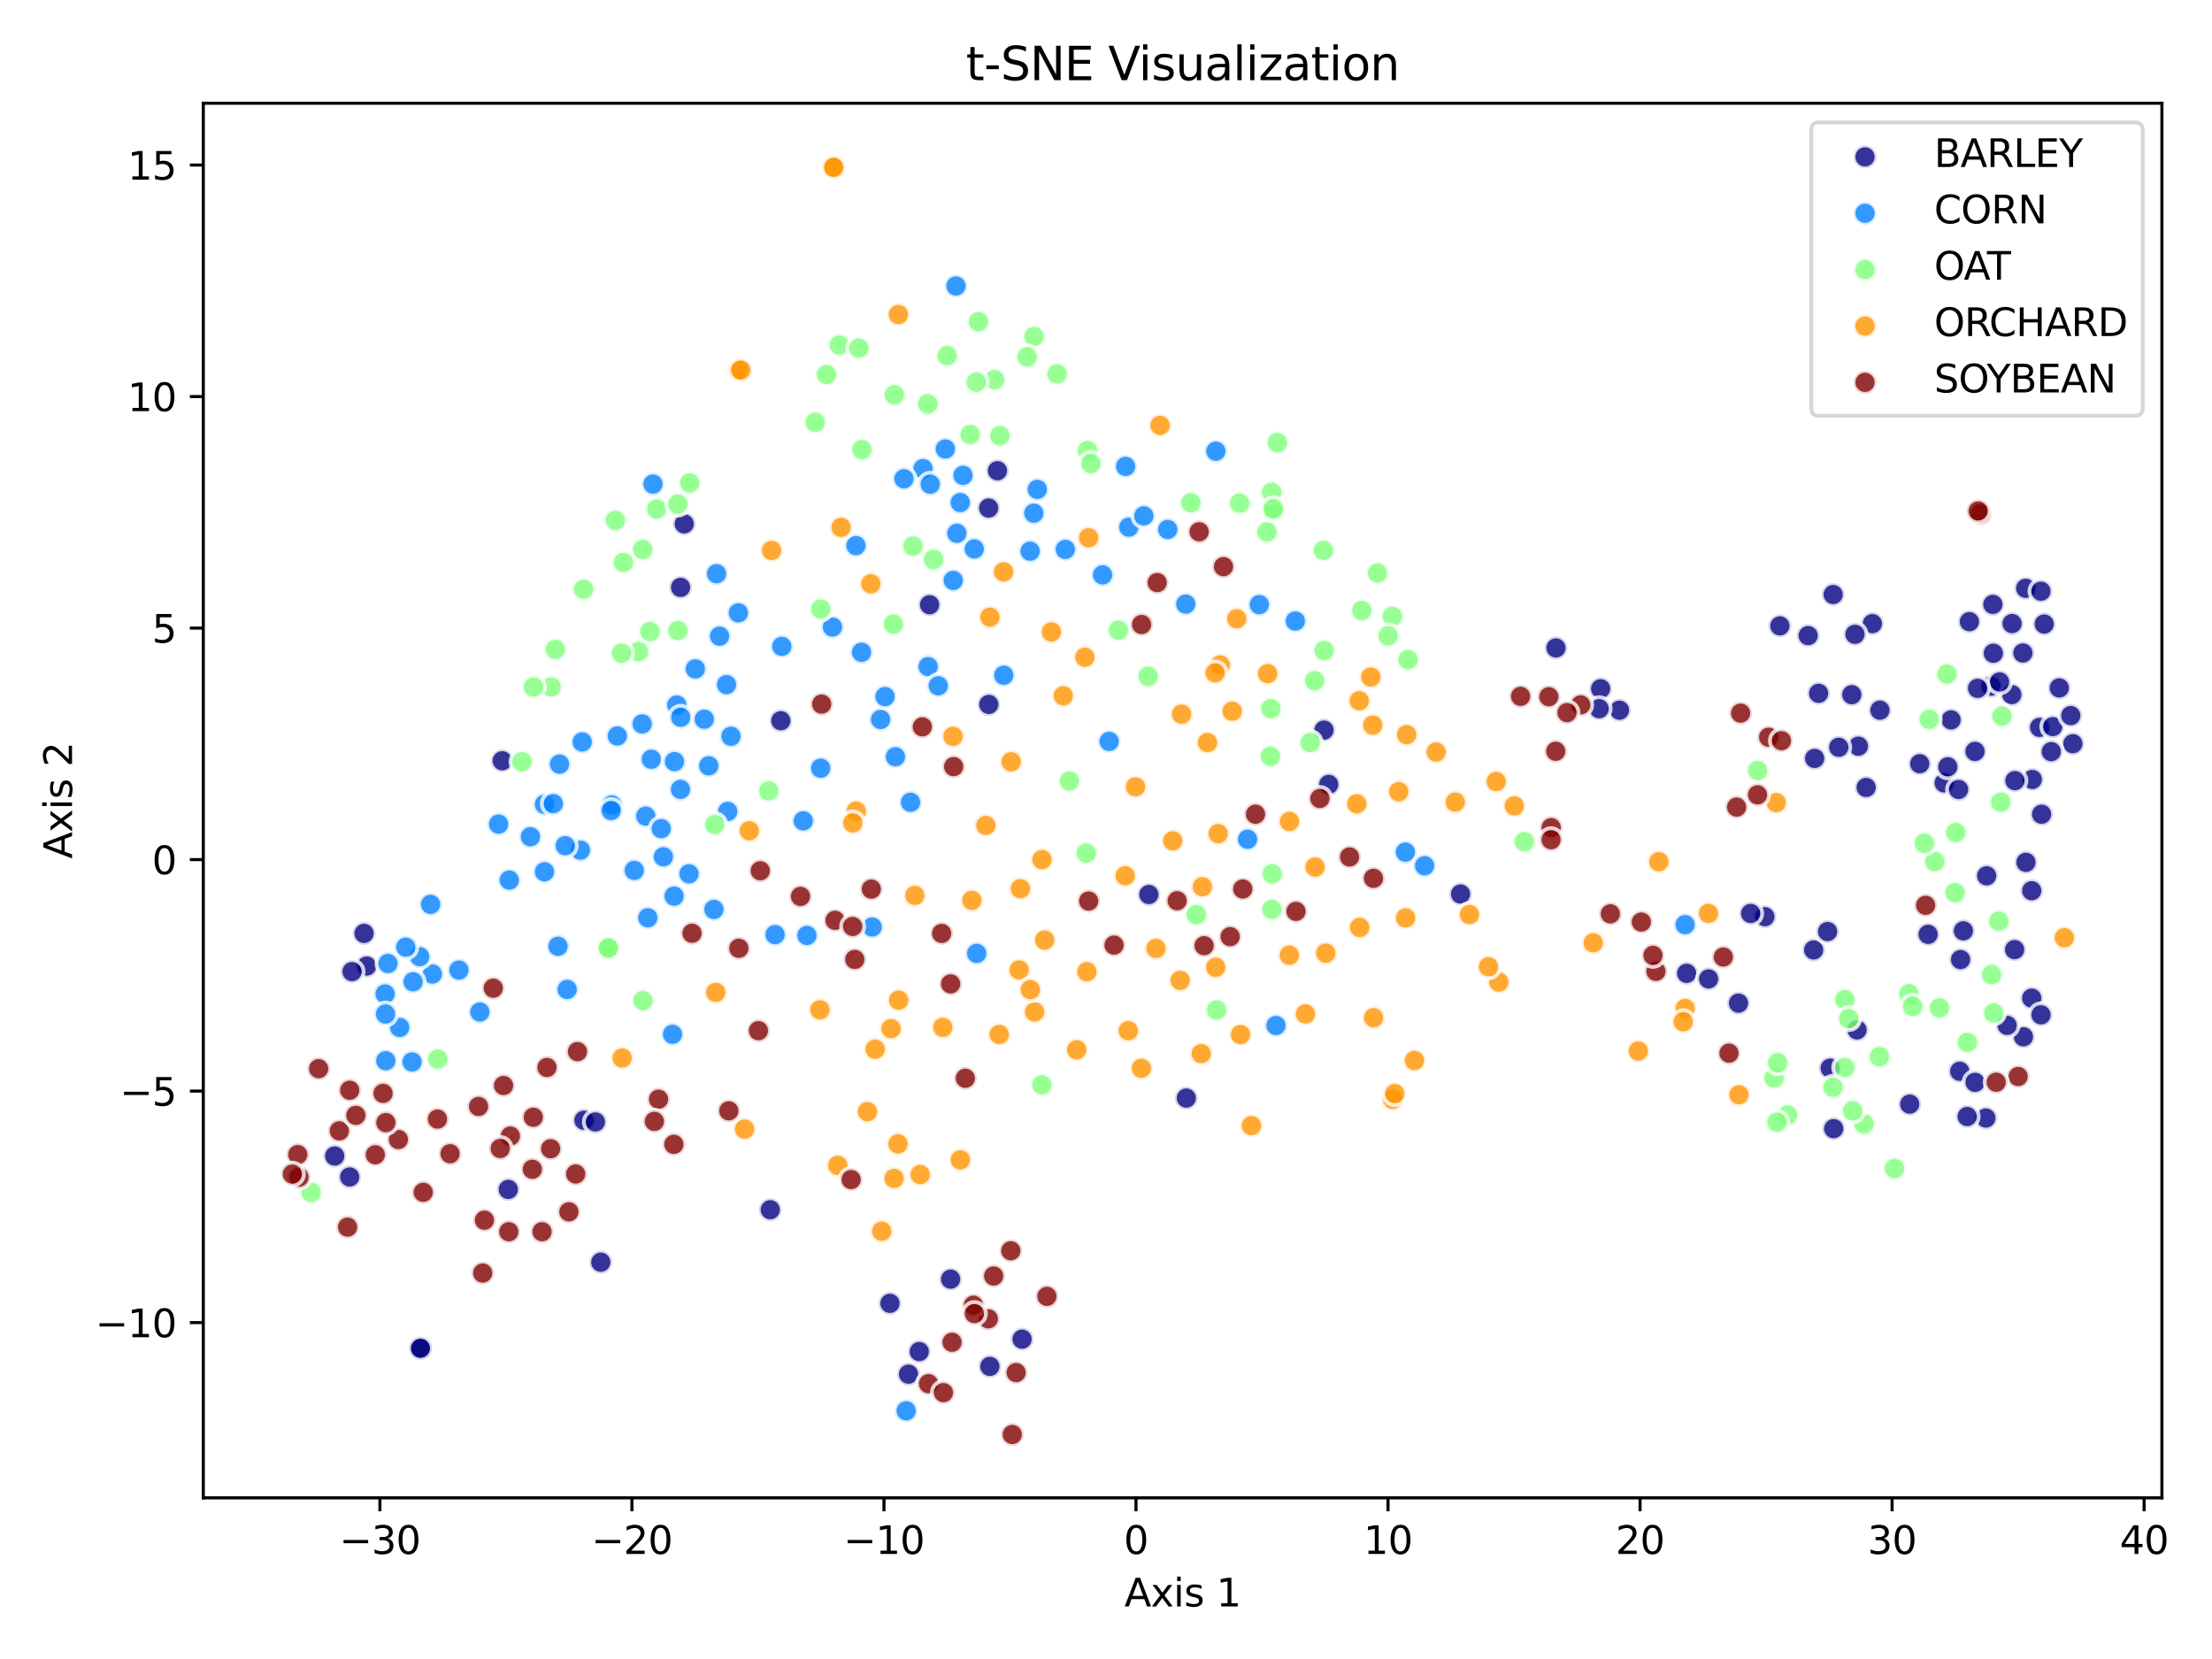 <?xml version="1.0" encoding="utf-8" standalone="no"?>
<!DOCTYPE svg PUBLIC "-//W3C//DTD SVG 1.1//EN"
  "http://www.w3.org/Graphics/SVG/1.1/DTD/svg11.dtd">
<svg xmlns:xlink="http://www.w3.org/1999/xlink" width="576pt" height="432pt" viewBox="0 0 576 432" xmlns="http://www.w3.org/2000/svg" version="1.1">
 <defs>
  <style type="text/css">*{stroke-linejoin: round; stroke-linecap: butt}</style>
 </defs>
 <g id="figure_1">
  <g id="patch_1">
   <path d="M 0 432 
L 576 432 
L 576 0 
L 0 0 
z
" style="fill: #ffffff"/>
  </g>
  <g id="axes_1">
   <g id="patch_2">
    <path d="M 52.94 390.04 
L 562.958 390.04 
L 562.958 26.88 
L 52.94 26.88 
z
" style="fill: #ffffff"/>
   </g>
   <g id="PathCollection_1">
    <defs>
     <path id="mdfb18b187d" d="M 0 3 
C 0.796 3 1.559 2.684 2.121 2.121 
C 2.684 1.559 3 0.796 3 0 
C 3 -0.796 2.684 -1.559 2.121 -2.121 
C 1.559 -2.684 0.796 -3 0 -3 
C -0.796 -3 -1.559 -2.684 -2.121 -2.121 
C -2.684 -1.559 -3 -0.796 -3 0 
C -3 0.796 -2.684 1.559 -2.121 2.121 
C -1.559 2.684 -0.796 3 0 3 
z
" style="stroke: #ffffff; stroke-opacity: 0.8"/>
    </defs>
    <g clip-path="url(#paaefcac5a4)">
     <use xlink:href="#mdfb18b187d" x="416.794" y="179.343" style="fill: #000080; fill-opacity: 0.8; stroke: #ffffff; stroke-opacity: 0.8"/>
     <use xlink:href="#mdfb18b187d" x="95.483" y="251.554" style="fill: #000080; fill-opacity: 0.8; stroke: #ffffff; stroke-opacity: 0.8"/>
     <use xlink:href="#mdfb18b187d" x="459.571" y="238.709" style="fill: #000080; fill-opacity: 0.8; stroke: #ffffff; stroke-opacity: 0.8"/>
     <use xlink:href="#mdfb18b187d" x="242.061" y="157.469" style="fill: #000080; fill-opacity: 0.8; stroke: #ffffff; stroke-opacity: 0.8"/>
     <use xlink:href="#mdfb18b187d" x="380.323" y="232.799" style="fill: #000080; fill-opacity: 0.8; stroke: #ffffff; stroke-opacity: 0.8"/>
     <use xlink:href="#mdfb18b187d" x="87.154" y="301.024" style="fill: #000080; fill-opacity: 0.8; stroke: #ffffff; stroke-opacity: 0.8"/>
     <use xlink:href="#mdfb18b187d" x="527.55" y="224.546" style="fill: #000080; fill-opacity: 0.8; stroke: #ffffff; stroke-opacity: 0.8"/>
     <use xlink:href="#mdfb18b187d" x="531.105" y="189.406" style="fill: #000080; fill-opacity: 0.8; stroke: #ffffff; stroke-opacity: 0.8"/>
     <use xlink:href="#mdfb18b187d" x="529.057" y="259.916" style="fill: #000080; fill-opacity: 0.8; stroke: #ffffff; stroke-opacity: 0.8"/>
     <use xlink:href="#mdfb18b187d" x="499.893" y="198.872" style="fill: #000080; fill-opacity: 0.8; stroke: #ffffff; stroke-opacity: 0.8"/>
     <use xlink:href="#mdfb18b187d" x="487.566" y="162.396" style="fill: #000080; fill-opacity: 0.8; stroke: #ffffff; stroke-opacity: 0.8"/>
     <use xlink:href="#mdfb18b187d" x="472.272" y="247.363" style="fill: #000080; fill-opacity: 0.8; stroke: #ffffff; stroke-opacity: 0.8"/>
     <use xlink:href="#mdfb18b187d" x="511.257" y="242.388" style="fill: #000080; fill-opacity: 0.8; stroke: #ffffff; stroke-opacity: 0.8"/>
     <use xlink:href="#mdfb18b187d" x="473.562" y="180.543" style="fill: #000080; fill-opacity: 0.8; stroke: #ffffff; stroke-opacity: 0.8"/>
     <use xlink:href="#mdfb18b187d" x="203.321" y="187.675" style="fill: #000080; fill-opacity: 0.8; stroke: #ffffff; stroke-opacity: 0.8"/>
     <use xlink:href="#mdfb18b187d" x="512.826" y="161.886" style="fill: #000080; fill-opacity: 0.8; stroke: #ffffff; stroke-opacity: 0.8"/>
     <use xlink:href="#mdfb18b187d" x="529.211" y="202.969" style="fill: #000080; fill-opacity: 0.8; stroke: #ffffff; stroke-opacity: 0.8"/>
     <use xlink:href="#mdfb18b187d" x="519.064" y="170.103" style="fill: #000080; fill-opacity: 0.8; stroke: #ffffff; stroke-opacity: 0.8"/>
     <use xlink:href="#mdfb18b187d" x="482.198" y="180.895" style="fill: #000080; fill-opacity: 0.8; stroke: #ffffff; stroke-opacity: 0.8"/>
     <use xlink:href="#mdfb18b187d" x="421.715" y="184.934" style="fill: #000080; fill-opacity: 0.8; stroke: #ffffff; stroke-opacity: 0.8"/>
     <use xlink:href="#mdfb18b187d" x="485.942" y="205.05" style="fill: #000080; fill-opacity: 0.8; stroke: #ffffff; stroke-opacity: 0.8"/>
     <use xlink:href="#mdfb18b187d" x="526.901" y="269.977" style="fill: #000080; fill-opacity: 0.8; stroke: #ffffff; stroke-opacity: 0.8"/>
     <use xlink:href="#mdfb18b187d" x="231.741" y="339.384" style="fill: #000080; fill-opacity: 0.8; stroke: #ffffff; stroke-opacity: 0.8"/>
     <use xlink:href="#mdfb18b187d" x="463.479" y="162.977" style="fill: #000080; fill-opacity: 0.8; stroke: #ffffff; stroke-opacity: 0.8"/>
     <use xlink:href="#mdfb18b187d" x="130.772" y="198.098" style="fill: #000080; fill-opacity: 0.8; stroke: #ffffff; stroke-opacity: 0.8"/>
     <use xlink:href="#mdfb18b187d" x="527.489" y="153.195" style="fill: #000080; fill-opacity: 0.8; stroke: #ffffff; stroke-opacity: 0.8"/>
     <use xlink:href="#mdfb18b187d" x="239.371" y="351.941" style="fill: #000080; fill-opacity: 0.8; stroke: #ffffff; stroke-opacity: 0.8"/>
     <use xlink:href="#mdfb18b187d" x="177.217" y="152.95" style="fill: #000080; fill-opacity: 0.8; stroke: #ffffff; stroke-opacity: 0.8"/>
     <use xlink:href="#mdfb18b187d" x="529.053" y="231.943" style="fill: #000080; fill-opacity: 0.8; stroke: #ffffff; stroke-opacity: 0.8"/>
     <use xlink:href="#mdfb18b187d" x="247.534" y="333.093" style="fill: #000080; fill-opacity: 0.8; stroke: #ffffff; stroke-opacity: 0.8"/>
     <use xlink:href="#mdfb18b187d" x="534.543" y="189.205" style="fill: #000080; fill-opacity: 0.8; stroke: #ffffff; stroke-opacity: 0.8"/>
     <use xlink:href="#mdfb18b187d" x="109.297" y="350.945" style="fill: #000080; fill-opacity: 0.8; stroke: #ffffff; stroke-opacity: 0.8"/>
     <use xlink:href="#mdfb18b187d" x="152.058" y="291.709" style="fill: #000080; fill-opacity: 0.8; stroke: #ffffff; stroke-opacity: 0.8"/>
     <use xlink:href="#mdfb18b187d" x="539.775" y="193.653" style="fill: #000080; fill-opacity: 0.8; stroke: #ffffff; stroke-opacity: 0.8"/>
     <use xlink:href="#mdfb18b187d" x="109.506" y="351.103" style="fill: #000080; fill-opacity: 0.8; stroke: #ffffff; stroke-opacity: 0.8"/>
     <use xlink:href="#mdfb18b187d" x="510.526" y="249.871" style="fill: #000080; fill-opacity: 0.8; stroke: #ffffff; stroke-opacity: 0.8"/>
     <use xlink:href="#mdfb18b187d" x="506.259" y="203.867" style="fill: #000080; fill-opacity: 0.8; stroke: #ffffff; stroke-opacity: 0.8"/>
     <use xlink:href="#mdfb18b187d" x="257.479" y="183.432" style="fill: #000080; fill-opacity: 0.8; stroke: #ffffff; stroke-opacity: 0.8"/>
     <use xlink:href="#mdfb18b187d" x="476.57" y="278.139" style="fill: #000080; fill-opacity: 0.8; stroke: #ffffff; stroke-opacity: 0.8"/>
     <use xlink:href="#mdfb18b187d" x="517.122" y="291.134" style="fill: #000080; fill-opacity: 0.8; stroke: #ffffff; stroke-opacity: 0.8"/>
     <use xlink:href="#mdfb18b187d" x="156.445" y="328.675" style="fill: #000080; fill-opacity: 0.8; stroke: #ffffff; stroke-opacity: 0.8"/>
     <use xlink:href="#mdfb18b187d" x="91.665" y="253.002" style="fill: #000080; fill-opacity: 0.8; stroke: #ffffff; stroke-opacity: 0.8"/>
     <use xlink:href="#mdfb18b187d" x="455.864" y="237.862" style="fill: #000080; fill-opacity: 0.8; stroke: #ffffff; stroke-opacity: 0.8"/>
     <use xlink:href="#mdfb18b187d" x="257.444" y="132.293" style="fill: #000080; fill-opacity: 0.8; stroke: #ffffff; stroke-opacity: 0.8"/>
     <use xlink:href="#mdfb18b187d" x="524.6" y="247.277" style="fill: #000080; fill-opacity: 0.8; stroke: #ffffff; stroke-opacity: 0.8"/>
     <use xlink:href="#mdfb18b187d" x="510.302" y="278.959" style="fill: #000080; fill-opacity: 0.8; stroke: #ffffff; stroke-opacity: 0.8"/>
     <use xlink:href="#mdfb18b187d" x="299.157" y="232.924" style="fill: #000080; fill-opacity: 0.8; stroke: #ffffff; stroke-opacity: 0.8"/>
     <use xlink:href="#mdfb18b187d" x="308.914" y="285.935" style="fill: #000080; fill-opacity: 0.8; stroke: #ffffff; stroke-opacity: 0.8"/>
     <use xlink:href="#mdfb18b187d" x="518.443" y="178.674" style="fill: #000080; fill-opacity: 0.8; stroke: #ffffff; stroke-opacity: 0.8"/>
     <use xlink:href="#mdfb18b187d" x="472.53" y="197.493" style="fill: #000080; fill-opacity: 0.8; stroke: #ffffff; stroke-opacity: 0.8"/>
     <use xlink:href="#mdfb18b187d" x="475.896" y="242.576" style="fill: #000080; fill-opacity: 0.8; stroke: #ffffff; stroke-opacity: 0.8"/>
     <use xlink:href="#mdfb18b187d" x="507.204" y="199.676" style="fill: #000080; fill-opacity: 0.8; stroke: #ffffff; stroke-opacity: 0.8"/>
     <use xlink:href="#mdfb18b187d" x="257.756" y="355.801" style="fill: #000080; fill-opacity: 0.8; stroke: #ffffff; stroke-opacity: 0.8"/>
     <use xlink:href="#mdfb18b187d" x="522.651" y="267.008" style="fill: #000080; fill-opacity: 0.8; stroke: #ffffff; stroke-opacity: 0.8"/>
     <use xlink:href="#mdfb18b187d" x="452.696" y="261.212" style="fill: #000080; fill-opacity: 0.8; stroke: #ffffff; stroke-opacity: 0.8"/>
     <use xlink:href="#mdfb18b187d" x="155.039" y="292.154" style="fill: #000080; fill-opacity: 0.8; stroke: #ffffff; stroke-opacity: 0.8"/>
     <use xlink:href="#mdfb18b187d" x="91.059" y="306.477" style="fill: #000080; fill-opacity: 0.8; stroke: #ffffff; stroke-opacity: 0.8"/>
     <use xlink:href="#mdfb18b187d" x="526.758" y="170.034" style="fill: #000080; fill-opacity: 0.8; stroke: #ffffff; stroke-opacity: 0.8"/>
     <use xlink:href="#mdfb18b187d" x="510.012" y="205.579" style="fill: #000080; fill-opacity: 0.8; stroke: #ffffff; stroke-opacity: 0.8"/>
     <use xlink:href="#mdfb18b187d" x="132.359" y="309.723" style="fill: #000080; fill-opacity: 0.8; stroke: #ffffff; stroke-opacity: 0.8"/>
     <use xlink:href="#mdfb18b187d" x="536.235" y="179.137" style="fill: #000080; fill-opacity: 0.8; stroke: #ffffff; stroke-opacity: 0.8"/>
     <use xlink:href="#mdfb18b187d" x="534.146" y="195.724" style="fill: #000080; fill-opacity: 0.8; stroke: #ffffff; stroke-opacity: 0.8"/>
     <use xlink:href="#mdfb18b187d" x="483.914" y="194.3" style="fill: #000080; fill-opacity: 0.8; stroke: #ffffff; stroke-opacity: 0.8"/>
     <use xlink:href="#mdfb18b187d" x="483.031" y="165.169" style="fill: #000080; fill-opacity: 0.8; stroke: #ffffff; stroke-opacity: 0.8"/>
     <use xlink:href="#mdfb18b187d" x="477.355" y="154.813" style="fill: #000080; fill-opacity: 0.8; stroke: #ffffff; stroke-opacity: 0.8"/>
     <use xlink:href="#mdfb18b187d" x="470.84" y="165.506" style="fill: #000080; fill-opacity: 0.8; stroke: #ffffff; stroke-opacity: 0.8"/>
     <use xlink:href="#mdfb18b187d" x="439.192" y="253.452" style="fill: #000080; fill-opacity: 0.8; stroke: #ffffff; stroke-opacity: 0.8"/>
     <use xlink:href="#mdfb18b187d" x="497.286" y="287.516" style="fill: #000080; fill-opacity: 0.8; stroke: #ffffff; stroke-opacity: 0.8"/>
     <use xlink:href="#mdfb18b187d" x="518.937" y="157.38" style="fill: #000080; fill-opacity: 0.8; stroke: #ffffff; stroke-opacity: 0.8"/>
     <use xlink:href="#mdfb18b187d" x="514.303" y="281.838" style="fill: #000080; fill-opacity: 0.8; stroke: #ffffff; stroke-opacity: 0.8"/>
     <use xlink:href="#mdfb18b187d" x="523.873" y="180.874" style="fill: #000080; fill-opacity: 0.8; stroke: #ffffff; stroke-opacity: 0.8"/>
     <use xlink:href="#mdfb18b187d" x="266.15" y="348.716" style="fill: #000080; fill-opacity: 0.8; stroke: #ffffff; stroke-opacity: 0.8"/>
     <use xlink:href="#mdfb18b187d" x="517.32" y="228.061" style="fill: #000080; fill-opacity: 0.8; stroke: #ffffff; stroke-opacity: 0.8"/>
     <use xlink:href="#mdfb18b187d" x="345.991" y="204.261" style="fill: #000080; fill-opacity: 0.8; stroke: #ffffff; stroke-opacity: 0.8"/>
     <use xlink:href="#mdfb18b187d" x="478.805" y="194.589" style="fill: #000080; fill-opacity: 0.8; stroke: #ffffff; stroke-opacity: 0.8"/>
     <use xlink:href="#mdfb18b187d" x="531.464" y="153.951" style="fill: #000080; fill-opacity: 0.8; stroke: #ffffff; stroke-opacity: 0.8"/>
     <use xlink:href="#mdfb18b187d" x="489.528" y="184.933" style="fill: #000080; fill-opacity: 0.8; stroke: #ffffff; stroke-opacity: 0.8"/>
     <use xlink:href="#mdfb18b187d" x="483.571" y="268.187" style="fill: #000080; fill-opacity: 0.8; stroke: #ffffff; stroke-opacity: 0.8"/>
     <use xlink:href="#mdfb18b187d" x="532.309" y="162.497" style="fill: #000080; fill-opacity: 0.8; stroke: #ffffff; stroke-opacity: 0.8"/>
     <use xlink:href="#mdfb18b187d" x="259.735" y="122.58" style="fill: #000080; fill-opacity: 0.8; stroke: #ffffff; stroke-opacity: 0.8"/>
     <use xlink:href="#mdfb18b187d" x="502.078" y="243.302" style="fill: #000080; fill-opacity: 0.8; stroke: #ffffff; stroke-opacity: 0.8"/>
     <use xlink:href="#mdfb18b187d" x="524.679" y="203.274" style="fill: #000080; fill-opacity: 0.8; stroke: #ffffff; stroke-opacity: 0.8"/>
     <use xlink:href="#mdfb18b187d" x="512.248" y="290.738" style="fill: #000080; fill-opacity: 0.8; stroke: #ffffff; stroke-opacity: 0.8"/>
     <use xlink:href="#mdfb18b187d" x="477.488" y="293.898" style="fill: #000080; fill-opacity: 0.8; stroke: #ffffff; stroke-opacity: 0.8"/>
     <use xlink:href="#mdfb18b187d" x="236.577" y="357.829" style="fill: #000080; fill-opacity: 0.8; stroke: #ffffff; stroke-opacity: 0.8"/>
     <use xlink:href="#mdfb18b187d" x="416.415" y="184.546" style="fill: #000080; fill-opacity: 0.8; stroke: #ffffff; stroke-opacity: 0.8"/>
     <use xlink:href="#mdfb18b187d" x="405.169" y="168.72" style="fill: #000080; fill-opacity: 0.8; stroke: #ffffff; stroke-opacity: 0.8"/>
     <use xlink:href="#mdfb18b187d" x="514.289" y="195.669" style="fill: #000080; fill-opacity: 0.8; stroke: #ffffff; stroke-opacity: 0.8"/>
     <use xlink:href="#mdfb18b187d" x="344.764" y="190.112" style="fill: #000080; fill-opacity: 0.8; stroke: #ffffff; stroke-opacity: 0.8"/>
     <use xlink:href="#mdfb18b187d" x="178.175" y="136.414" style="fill: #000080; fill-opacity: 0.8; stroke: #ffffff; stroke-opacity: 0.8"/>
     <use xlink:href="#mdfb18b187d" x="523.942" y="162.372" style="fill: #000080; fill-opacity: 0.8; stroke: #ffffff; stroke-opacity: 0.8"/>
     <use xlink:href="#mdfb18b187d" x="531.626" y="212.02" style="fill: #000080; fill-opacity: 0.8; stroke: #ffffff; stroke-opacity: 0.8"/>
     <use xlink:href="#mdfb18b187d" x="94.802" y="243.051" style="fill: #000080; fill-opacity: 0.8; stroke: #ffffff; stroke-opacity: 0.8"/>
     <use xlink:href="#mdfb18b187d" x="520.681" y="177.566" style="fill: #000080; fill-opacity: 0.8; stroke: #ffffff; stroke-opacity: 0.8"/>
     <use xlink:href="#mdfb18b187d" x="531.473" y="264.262" style="fill: #000080; fill-opacity: 0.8; stroke: #ffffff; stroke-opacity: 0.8"/>
     <use xlink:href="#mdfb18b187d" x="514.954" y="179.243" style="fill: #000080; fill-opacity: 0.8; stroke: #ffffff; stroke-opacity: 0.8"/>
     <use xlink:href="#mdfb18b187d" x="200.572" y="315.006" style="fill: #000080; fill-opacity: 0.8; stroke: #ffffff; stroke-opacity: 0.8"/>
     <use xlink:href="#mdfb18b187d" x="508.057" y="187.457" style="fill: #000080; fill-opacity: 0.8; stroke: #ffffff; stroke-opacity: 0.8"/>
     <use xlink:href="#mdfb18b187d" x="539.221" y="186.336" style="fill: #000080; fill-opacity: 0.8; stroke: #ffffff; stroke-opacity: 0.8"/>
     <use xlink:href="#mdfb18b187d" x="444.917" y="254.909" style="fill: #000080; fill-opacity: 0.8; stroke: #ffffff; stroke-opacity: 0.8"/>
    </g>
   </g>
   <g id="PathCollection_2">
    <defs>
     <path id="mf000582e6e" d="M 0 3 
C 0.796 3 1.559 2.684 2.121 2.121 
C 2.684 1.559 3 0.796 3 0 
C 3 -0.796 2.684 -1.559 2.121 -2.121 
C 1.559 -2.684 0.796 -3 0 -3 
C -0.796 -3 -1.559 -2.684 -2.121 -2.121 
C -2.684 -1.559 -3 -0.796 -3 0 
C -3 0.796 -2.684 1.559 -2.121 2.121 
C -1.559 2.684 -0.796 3 0 3 
z
" style="stroke: #ffffff; stroke-opacity: 0.8"/>
    </defs>
    <g clip-path="url(#paaefcac5a4)">
     <use xlink:href="#mf000582e6e" x="268.234" y="143.531" style="fill: #0080ff; fill-opacity: 0.8; stroke: #ffffff; stroke-opacity: 0.8"/>
     <use xlink:href="#mf000582e6e" x="138.119" y="217.88" style="fill: #0080ff; fill-opacity: 0.8; stroke: #ffffff; stroke-opacity: 0.8"/>
     <use xlink:href="#mf000582e6e" x="201.831" y="243.374" style="fill: #0080ff; fill-opacity: 0.8; stroke: #ffffff; stroke-opacity: 0.8"/>
     <use xlink:href="#mf000582e6e" x="308.762" y="157.3" style="fill: #0080ff; fill-opacity: 0.8; stroke: #ffffff; stroke-opacity: 0.8"/>
     <use xlink:href="#mf000582e6e" x="160.749" y="191.637" style="fill: #0080ff; fill-opacity: 0.8; stroke: #ffffff; stroke-opacity: 0.8"/>
     <use xlink:href="#mf000582e6e" x="288.822" y="193.056" style="fill: #0080ff; fill-opacity: 0.8; stroke: #ffffff; stroke-opacity: 0.8"/>
     <use xlink:href="#mf000582e6e" x="175.126" y="269.326" style="fill: #0080ff; fill-opacity: 0.8; stroke: #ffffff; stroke-opacity: 0.8"/>
     <use xlink:href="#mf000582e6e" x="129.833" y="214.601" style="fill: #0080ff; fill-opacity: 0.8; stroke: #ffffff; stroke-opacity: 0.8"/>
     <use xlink:href="#mf000582e6e" x="168.155" y="212.515" style="fill: #0080ff; fill-opacity: 0.8; stroke: #ffffff; stroke-opacity: 0.8"/>
     <use xlink:href="#mf000582e6e" x="254.327" y="248.252" style="fill: #0080ff; fill-opacity: 0.8; stroke: #ffffff; stroke-opacity: 0.8"/>
     <use xlink:href="#mf000582e6e" x="145.3" y="246.409" style="fill: #0080ff; fill-opacity: 0.8; stroke: #ffffff; stroke-opacity: 0.8"/>
     <use xlink:href="#mf000582e6e" x="304.071" y="137.87" style="fill: #0080ff; fill-opacity: 0.8; stroke: #ffffff; stroke-opacity: 0.8"/>
     <use xlink:href="#mf000582e6e" x="237.099" y="208.912" style="fill: #0080ff; fill-opacity: 0.8; stroke: #ffffff; stroke-opacity: 0.8"/>
     <use xlink:href="#mf000582e6e" x="233.174" y="197.061" style="fill: #0080ff; fill-opacity: 0.8; stroke: #ffffff; stroke-opacity: 0.8"/>
     <use xlink:href="#mf000582e6e" x="250.764" y="123.774" style="fill: #0080ff; fill-opacity: 0.8; stroke: #ffffff; stroke-opacity: 0.8"/>
     <use xlink:href="#mf000582e6e" x="248.22" y="151.14" style="fill: #0080ff; fill-opacity: 0.8; stroke: #ffffff; stroke-opacity: 0.8"/>
     <use xlink:href="#mf000582e6e" x="189.185" y="178.271" style="fill: #0080ff; fill-opacity: 0.8; stroke: #ffffff; stroke-opacity: 0.8"/>
     <use xlink:href="#mf000582e6e" x="112.583" y="253.633" style="fill: #0080ff; fill-opacity: 0.8; stroke: #ffffff; stroke-opacity: 0.8"/>
     <use xlink:href="#mf000582e6e" x="216.77" y="163.277" style="fill: #0080ff; fill-opacity: 0.8; stroke: #ffffff; stroke-opacity: 0.8"/>
     <use xlink:href="#mf000582e6e" x="124.944" y="263.531" style="fill: #0080ff; fill-opacity: 0.8; stroke: #ffffff; stroke-opacity: 0.8"/>
     <use xlink:href="#mf000582e6e" x="203.582" y="168.317" style="fill: #0080ff; fill-opacity: 0.8; stroke: #ffffff; stroke-opacity: 0.8"/>
     <use xlink:href="#mf000582e6e" x="109.279" y="249.114" style="fill: #0080ff; fill-opacity: 0.8; stroke: #ffffff; stroke-opacity: 0.8"/>
     <use xlink:href="#mf000582e6e" x="438.795" y="240.774" style="fill: #0080ff; fill-opacity: 0.8; stroke: #ffffff; stroke-opacity: 0.8"/>
     <use xlink:href="#mf000582e6e" x="365.956" y="221.885" style="fill: #0080ff; fill-opacity: 0.8; stroke: #ffffff; stroke-opacity: 0.8"/>
     <use xlink:href="#mf000582e6e" x="105.656" y="246.636" style="fill: #0080ff; fill-opacity: 0.8; stroke: #ffffff; stroke-opacity: 0.8"/>
     <use xlink:href="#mf000582e6e" x="337.3" y="161.724" style="fill: #0080ff; fill-opacity: 0.8; stroke: #ffffff; stroke-opacity: 0.8"/>
     <use xlink:href="#mf000582e6e" x="181.065" y="174.183" style="fill: #0080ff; fill-opacity: 0.8; stroke: #ffffff; stroke-opacity: 0.8"/>
     <use xlink:href="#mf000582e6e" x="107.571" y="255.658" style="fill: #0080ff; fill-opacity: 0.8; stroke: #ffffff; stroke-opacity: 0.8"/>
     <use xlink:href="#mf000582e6e" x="277.404" y="143.06" style="fill: #0080ff; fill-opacity: 0.8; stroke: #ffffff; stroke-opacity: 0.8"/>
     <use xlink:href="#mf000582e6e" x="132.607" y="229.171" style="fill: #0080ff; fill-opacity: 0.8; stroke: #ffffff; stroke-opacity: 0.8"/>
     <use xlink:href="#mf000582e6e" x="293.103" y="121.442" style="fill: #0080ff; fill-opacity: 0.8; stroke: #ffffff; stroke-opacity: 0.8"/>
     <use xlink:href="#mf000582e6e" x="176.241" y="183.581" style="fill: #0080ff; fill-opacity: 0.8; stroke: #ffffff; stroke-opacity: 0.8"/>
     <use xlink:href="#mf000582e6e" x="168.684" y="238.991" style="fill: #0080ff; fill-opacity: 0.8; stroke: #ffffff; stroke-opacity: 0.8"/>
     <use xlink:href="#mf000582e6e" x="229.296" y="187.353" style="fill: #0080ff; fill-opacity: 0.8; stroke: #ffffff; stroke-opacity: 0.8"/>
     <use xlink:href="#mf000582e6e" x="316.612" y="117.492" style="fill: #0080ff; fill-opacity: 0.8; stroke: #ffffff; stroke-opacity: 0.8"/>
     <use xlink:href="#mf000582e6e" x="250.05" y="130.865" style="fill: #0080ff; fill-opacity: 0.8; stroke: #ffffff; stroke-opacity: 0.8"/>
     <use xlink:href="#mf000582e6e" x="104.067" y="267.548" style="fill: #0080ff; fill-opacity: 0.8; stroke: #ffffff; stroke-opacity: 0.8"/>
     <use xlink:href="#mf000582e6e" x="112.126" y="235.497" style="fill: #0080ff; fill-opacity: 0.8; stroke: #ffffff; stroke-opacity: 0.8"/>
     <use xlink:href="#mf000582e6e" x="165.161" y="226.652" style="fill: #0080ff; fill-opacity: 0.8; stroke: #ffffff; stroke-opacity: 0.8"/>
     <use xlink:href="#mf000582e6e" x="119.501" y="252.599" style="fill: #0080ff; fill-opacity: 0.8; stroke: #ffffff; stroke-opacity: 0.8"/>
     <use xlink:href="#mf000582e6e" x="186.585" y="149.399" style="fill: #0080ff; fill-opacity: 0.8; stroke: #ffffff; stroke-opacity: 0.8"/>
     <use xlink:href="#mf000582e6e" x="324.868" y="218.538" style="fill: #0080ff; fill-opacity: 0.8; stroke: #ffffff; stroke-opacity: 0.8"/>
     <use xlink:href="#mf000582e6e" x="332.264" y="267.041" style="fill: #0080ff; fill-opacity: 0.8; stroke: #ffffff; stroke-opacity: 0.8"/>
     <use xlink:href="#mf000582e6e" x="177.257" y="186.777" style="fill: #0080ff; fill-opacity: 0.8; stroke: #ffffff; stroke-opacity: 0.8"/>
     <use xlink:href="#mf000582e6e" x="179.417" y="227.541" style="fill: #0080ff; fill-opacity: 0.8; stroke: #ffffff; stroke-opacity: 0.8"/>
     <use xlink:href="#mf000582e6e" x="107.304" y="276.528" style="fill: #0080ff; fill-opacity: 0.8; stroke: #ffffff; stroke-opacity: 0.8"/>
     <use xlink:href="#mf000582e6e" x="169.602" y="197.708" style="fill: #0080ff; fill-opacity: 0.8; stroke: #ffffff; stroke-opacity: 0.8"/>
     <use xlink:href="#mf000582e6e" x="159.306" y="209.612" style="fill: #0080ff; fill-opacity: 0.8; stroke: #ffffff; stroke-opacity: 0.8"/>
     <use xlink:href="#mf000582e6e" x="293.941" y="137.274" style="fill: #0080ff; fill-opacity: 0.8; stroke: #ffffff; stroke-opacity: 0.8"/>
     <use xlink:href="#mf000582e6e" x="227.109" y="241.396" style="fill: #0080ff; fill-opacity: 0.8; stroke: #ffffff; stroke-opacity: 0.8"/>
     <use xlink:href="#mf000582e6e" x="170.036" y="126.054" style="fill: #0080ff; fill-opacity: 0.8; stroke: #ffffff; stroke-opacity: 0.8"/>
     <use xlink:href="#mf000582e6e" x="241.679" y="173.582" style="fill: #0080ff; fill-opacity: 0.8; stroke: #ffffff; stroke-opacity: 0.8"/>
     <use xlink:href="#mf000582e6e" x="370.96" y="225.43" style="fill: #0080ff; fill-opacity: 0.8; stroke: #ffffff; stroke-opacity: 0.8"/>
     <use xlink:href="#mf000582e6e" x="175.535" y="233.348" style="fill: #0080ff; fill-opacity: 0.8; stroke: #ffffff; stroke-opacity: 0.8"/>
     <use xlink:href="#mf000582e6e" x="240.347" y="122.027" style="fill: #0080ff; fill-opacity: 0.8; stroke: #ffffff; stroke-opacity: 0.8"/>
     <use xlink:href="#mf000582e6e" x="297.856" y="134.319" style="fill: #0080ff; fill-opacity: 0.8; stroke: #ffffff; stroke-opacity: 0.8"/>
     <use xlink:href="#mf000582e6e" x="100.457" y="276.211" style="fill: #0080ff; fill-opacity: 0.8; stroke: #ffffff; stroke-opacity: 0.8"/>
     <use xlink:href="#mf000582e6e" x="213.705" y="200.038" style="fill: #0080ff; fill-opacity: 0.8; stroke: #ffffff; stroke-opacity: 0.8"/>
     <use xlink:href="#mf000582e6e" x="159.149" y="211.069" style="fill: #0080ff; fill-opacity: 0.8; stroke: #ffffff; stroke-opacity: 0.8"/>
     <use xlink:href="#mf000582e6e" x="151.607" y="193.204" style="fill: #0080ff; fill-opacity: 0.8; stroke: #ffffff; stroke-opacity: 0.8"/>
     <use xlink:href="#mf000582e6e" x="101.031" y="250.889" style="fill: #0080ff; fill-opacity: 0.8; stroke: #ffffff; stroke-opacity: 0.8"/>
     <use xlink:href="#mf000582e6e" x="172.183" y="215.782" style="fill: #0080ff; fill-opacity: 0.8; stroke: #ffffff; stroke-opacity: 0.8"/>
     <use xlink:href="#mf000582e6e" x="151.141" y="221.381" style="fill: #0080ff; fill-opacity: 0.8; stroke: #ffffff; stroke-opacity: 0.8"/>
     <use xlink:href="#mf000582e6e" x="209.173" y="213.745" style="fill: #0080ff; fill-opacity: 0.8; stroke: #ffffff; stroke-opacity: 0.8"/>
     <use xlink:href="#mf000582e6e" x="253.701" y="142.94" style="fill: #0080ff; fill-opacity: 0.8; stroke: #ffffff; stroke-opacity: 0.8"/>
     <use xlink:href="#mf000582e6e" x="235.389" y="124.671" style="fill: #0080ff; fill-opacity: 0.8; stroke: #ffffff; stroke-opacity: 0.8"/>
     <use xlink:href="#mf000582e6e" x="261.378" y="175.83" style="fill: #0080ff; fill-opacity: 0.8; stroke: #ffffff; stroke-opacity: 0.8"/>
     <use xlink:href="#mf000582e6e" x="269.196" y="133.625" style="fill: #0080ff; fill-opacity: 0.8; stroke: #ffffff; stroke-opacity: 0.8"/>
     <use xlink:href="#mf000582e6e" x="175.634" y="198.318" style="fill: #0080ff; fill-opacity: 0.8; stroke: #ffffff; stroke-opacity: 0.8"/>
     <use xlink:href="#mf000582e6e" x="287.111" y="149.698" style="fill: #0080ff; fill-opacity: 0.8; stroke: #ffffff; stroke-opacity: 0.8"/>
     <use xlink:href="#mf000582e6e" x="189.499" y="211.286" style="fill: #0080ff; fill-opacity: 0.8; stroke: #ffffff; stroke-opacity: 0.8"/>
     <use xlink:href="#mf000582e6e" x="141.77" y="209.432" style="fill: #0080ff; fill-opacity: 0.8; stroke: #ffffff; stroke-opacity: 0.8"/>
     <use xlink:href="#mf000582e6e" x="183.384" y="187.278" style="fill: #0080ff; fill-opacity: 0.8; stroke: #ffffff; stroke-opacity: 0.8"/>
     <use xlink:href="#mf000582e6e" x="235.964" y="367.371" style="fill: #0080ff; fill-opacity: 0.8; stroke: #ffffff; stroke-opacity: 0.8"/>
     <use xlink:href="#mf000582e6e" x="185.907" y="236.818" style="fill: #0080ff; fill-opacity: 0.8; stroke: #ffffff; stroke-opacity: 0.8"/>
     <use xlink:href="#mf000582e6e" x="210.121" y="243.587" style="fill: #0080ff; fill-opacity: 0.8; stroke: #ffffff; stroke-opacity: 0.8"/>
     <use xlink:href="#mf000582e6e" x="177.194" y="205.551" style="fill: #0080ff; fill-opacity: 0.8; stroke: #ffffff; stroke-opacity: 0.8"/>
     <use xlink:href="#mf000582e6e" x="248.929" y="74.471" style="fill: #0080ff; fill-opacity: 0.8; stroke: #ffffff; stroke-opacity: 0.8"/>
     <use xlink:href="#mf000582e6e" x="249.165" y="138.87" style="fill: #0080ff; fill-opacity: 0.8; stroke: #ffffff; stroke-opacity: 0.8"/>
     <use xlink:href="#mf000582e6e" x="242.227" y="126.093" style="fill: #0080ff; fill-opacity: 0.8; stroke: #ffffff; stroke-opacity: 0.8"/>
     <use xlink:href="#mf000582e6e" x="270.109" y="127.43" style="fill: #0080ff; fill-opacity: 0.8; stroke: #ffffff; stroke-opacity: 0.8"/>
     <use xlink:href="#mf000582e6e" x="144.086" y="209.267" style="fill: #0080ff; fill-opacity: 0.8; stroke: #ffffff; stroke-opacity: 0.8"/>
     <use xlink:href="#mf000582e6e" x="145.698" y="198.975" style="fill: #0080ff; fill-opacity: 0.8; stroke: #ffffff; stroke-opacity: 0.8"/>
     <use xlink:href="#mf000582e6e" x="222.883" y="142.073" style="fill: #0080ff; fill-opacity: 0.8; stroke: #ffffff; stroke-opacity: 0.8"/>
     <use xlink:href="#mf000582e6e" x="327.921" y="157.446" style="fill: #0080ff; fill-opacity: 0.8; stroke: #ffffff; stroke-opacity: 0.8"/>
     <use xlink:href="#mf000582e6e" x="147.685" y="257.652" style="fill: #0080ff; fill-opacity: 0.8; stroke: #ffffff; stroke-opacity: 0.8"/>
     <use xlink:href="#mf000582e6e" x="167.213" y="188.506" style="fill: #0080ff; fill-opacity: 0.8; stroke: #ffffff; stroke-opacity: 0.8"/>
     <use xlink:href="#mf000582e6e" x="230.467" y="181.389" style="fill: #0080ff; fill-opacity: 0.8; stroke: #ffffff; stroke-opacity: 0.8"/>
     <use xlink:href="#mf000582e6e" x="192.272" y="159.585" style="fill: #0080ff; fill-opacity: 0.8; stroke: #ffffff; stroke-opacity: 0.8"/>
     <use xlink:href="#mf000582e6e" x="100.28" y="258.823" style="fill: #0080ff; fill-opacity: 0.8; stroke: #ffffff; stroke-opacity: 0.8"/>
     <use xlink:href="#mf000582e6e" x="190.344" y="191.714" style="fill: #0080ff; fill-opacity: 0.8; stroke: #ffffff; stroke-opacity: 0.8"/>
     <use xlink:href="#mf000582e6e" x="224.339" y="169.85" style="fill: #0080ff; fill-opacity: 0.8; stroke: #ffffff; stroke-opacity: 0.8"/>
     <use xlink:href="#mf000582e6e" x="184.552" y="199.409" style="fill: #0080ff; fill-opacity: 0.8; stroke: #ffffff; stroke-opacity: 0.8"/>
     <use xlink:href="#mf000582e6e" x="100.389" y="264.048" style="fill: #0080ff; fill-opacity: 0.8; stroke: #ffffff; stroke-opacity: 0.8"/>
     <use xlink:href="#mf000582e6e" x="187.375" y="165.657" style="fill: #0080ff; fill-opacity: 0.8; stroke: #ffffff; stroke-opacity: 0.8"/>
     <use xlink:href="#mf000582e6e" x="172.736" y="223.106" style="fill: #0080ff; fill-opacity: 0.8; stroke: #ffffff; stroke-opacity: 0.8"/>
     <use xlink:href="#mf000582e6e" x="147.186" y="220.216" style="fill: #0080ff; fill-opacity: 0.8; stroke: #ffffff; stroke-opacity: 0.8"/>
     <use xlink:href="#mf000582e6e" x="244.32" y="178.578" style="fill: #0080ff; fill-opacity: 0.8; stroke: #ffffff; stroke-opacity: 0.8"/>
     <use xlink:href="#mf000582e6e" x="246.163" y="116.909" style="fill: #0080ff; fill-opacity: 0.8; stroke: #ffffff; stroke-opacity: 0.8"/>
     <use xlink:href="#mf000582e6e" x="141.792" y="227.015" style="fill: #0080ff; fill-opacity: 0.8; stroke: #ffffff; stroke-opacity: 0.8"/>
    </g>
   </g>
   <g id="PathCollection_3">
    <defs>
     <path id="m2b8beddf79" d="M 0 3 
C 0.796 3 1.559 2.684 2.121 2.121 
C 2.684 1.559 3 0.796 3 0 
C 3 -0.796 2.684 -1.559 2.121 -2.121 
C 1.559 -2.684 0.796 -3 0 -3 
C -0.796 -3 -1.559 -2.684 -2.121 -2.121 
C -2.684 -1.559 -3 -0.796 -3 0 
C -3 0.796 -2.684 1.559 -2.121 2.121 
C -1.559 2.684 -0.796 3 0 3 
z
" style="stroke: #ffffff; stroke-opacity: 0.8"/>
    </defs>
    <g clip-path="url(#paaefcac5a4)">
     <use xlink:href="#m2b8beddf79" x="151.968" y="153.443" style="fill: #7dff7a; fill-opacity: 0.8; stroke: #ffffff; stroke-opacity: 0.8"/>
     <use xlink:href="#m2b8beddf79" x="503.814" y="224.359" style="fill: #7dff7a; fill-opacity: 0.8; stroke: #ffffff; stroke-opacity: 0.8"/>
     <use xlink:href="#m2b8beddf79" x="169.238" y="164.451" style="fill: #7dff7a; fill-opacity: 0.8; stroke: #ffffff; stroke-opacity: 0.8"/>
     <use xlink:href="#m2b8beddf79" x="480.384" y="260.301" style="fill: #7dff7a; fill-opacity: 0.8; stroke: #ffffff; stroke-opacity: 0.8"/>
     <use xlink:href="#m2b8beddf79" x="520.472" y="239.848" style="fill: #7dff7a; fill-opacity: 0.8; stroke: #ffffff; stroke-opacity: 0.8"/>
     <use xlink:href="#m2b8beddf79" x="167.354" y="143.107" style="fill: #7dff7a; fill-opacity: 0.8; stroke: #ffffff; stroke-opacity: 0.8"/>
     <use xlink:href="#m2b8beddf79" x="143.522" y="178.874" style="fill: #7dff7a; fill-opacity: 0.8; stroke: #ffffff; stroke-opacity: 0.8"/>
     <use xlink:href="#m2b8beddf79" x="485.396" y="292.675" style="fill: #7dff7a; fill-opacity: 0.8; stroke: #ffffff; stroke-opacity: 0.8"/>
     <use xlink:href="#m2b8beddf79" x="362.567" y="160.516" style="fill: #7dff7a; fill-opacity: 0.8; stroke: #ffffff; stroke-opacity: 0.8"/>
     <use xlink:href="#m2b8beddf79" x="489.397" y="275.143" style="fill: #7dff7a; fill-opacity: 0.8; stroke: #ffffff; stroke-opacity: 0.8"/>
     <use xlink:href="#m2b8beddf79" x="461.956" y="280.727" style="fill: #7dff7a; fill-opacity: 0.8; stroke: #ffffff; stroke-opacity: 0.8"/>
     <use xlink:href="#m2b8beddf79" x="212.276" y="109.966" style="fill: #7dff7a; fill-opacity: 0.8; stroke: #ffffff; stroke-opacity: 0.8"/>
     <use xlink:href="#m2b8beddf79" x="358.682" y="149.19" style="fill: #7dff7a; fill-opacity: 0.8; stroke: #ffffff; stroke-opacity: 0.8"/>
     <use xlink:href="#m2b8beddf79" x="167.437" y="260.563" style="fill: #7dff7a; fill-opacity: 0.8; stroke: #ffffff; stroke-opacity: 0.8"/>
     <use xlink:href="#m2b8beddf79" x="218.536" y="89.825" style="fill: #7dff7a; fill-opacity: 0.8; stroke: #ffffff; stroke-opacity: 0.8"/>
     <use xlink:href="#m2b8beddf79" x="243.094" y="145.663" style="fill: #7dff7a; fill-opacity: 0.8; stroke: #ffffff; stroke-opacity: 0.8"/>
     <use xlink:href="#m2b8beddf79" x="278.477" y="203.379" style="fill: #7dff7a; fill-opacity: 0.8; stroke: #ffffff; stroke-opacity: 0.8"/>
     <use xlink:href="#m2b8beddf79" x="481.407" y="265.241" style="fill: #7dff7a; fill-opacity: 0.8; stroke: #ffffff; stroke-opacity: 0.8"/>
     <use xlink:href="#m2b8beddf79" x="275.255" y="97.356" style="fill: #7dff7a; fill-opacity: 0.8; stroke: #ffffff; stroke-opacity: 0.8"/>
     <use xlink:href="#m2b8beddf79" x="269.253" y="87.632" style="fill: #7dff7a; fill-opacity: 0.8; stroke: #ffffff; stroke-opacity: 0.8"/>
     <use xlink:href="#m2b8beddf79" x="331.556" y="132.494" style="fill: #7dff7a; fill-opacity: 0.8; stroke: #ffffff; stroke-opacity: 0.8"/>
     <use xlink:href="#m2b8beddf79" x="506.989" y="175.507" style="fill: #7dff7a; fill-opacity: 0.8; stroke: #ffffff; stroke-opacity: 0.8"/>
     <use xlink:href="#m2b8beddf79" x="505.013" y="262.439" style="fill: #7dff7a; fill-opacity: 0.8; stroke: #ffffff; stroke-opacity: 0.8"/>
     <use xlink:href="#m2b8beddf79" x="480.35" y="277.98" style="fill: #7dff7a; fill-opacity: 0.8; stroke: #ffffff; stroke-opacity: 0.8"/>
     <use xlink:href="#m2b8beddf79" x="186.108" y="214.717" style="fill: #7dff7a; fill-opacity: 0.8; stroke: #ffffff; stroke-opacity: 0.8"/>
     <use xlink:href="#m2b8beddf79" x="518.605" y="253.778" style="fill: #7dff7a; fill-opacity: 0.8; stroke: #ffffff; stroke-opacity: 0.8"/>
     <use xlink:href="#m2b8beddf79" x="171.026" y="132.561" style="fill: #7dff7a; fill-opacity: 0.8; stroke: #ffffff; stroke-opacity: 0.8"/>
     <use xlink:href="#m2b8beddf79" x="232.875" y="102.796" style="fill: #7dff7a; fill-opacity: 0.8; stroke: #ffffff; stroke-opacity: 0.8"/>
     <use xlink:href="#m2b8beddf79" x="258.981" y="98.871" style="fill: #7dff7a; fill-opacity: 0.8; stroke: #ffffff; stroke-opacity: 0.8"/>
     <use xlink:href="#m2b8beddf79" x="254.208" y="99.507" style="fill: #7dff7a; fill-opacity: 0.8; stroke: #ffffff; stroke-opacity: 0.8"/>
     <use xlink:href="#m2b8beddf79" x="502.35" y="187.32" style="fill: #7dff7a; fill-opacity: 0.8; stroke: #ffffff; stroke-opacity: 0.8"/>
     <use xlink:href="#m2b8beddf79" x="113.987" y="275.78" style="fill: #7dff7a; fill-opacity: 0.8; stroke: #ffffff; stroke-opacity: 0.8"/>
     <use xlink:href="#m2b8beddf79" x="501.1" y="219.566" style="fill: #7dff7a; fill-opacity: 0.8; stroke: #ffffff; stroke-opacity: 0.8"/>
     <use xlink:href="#m2b8beddf79" x="176.53" y="164.192" style="fill: #7dff7a; fill-opacity: 0.8; stroke: #ffffff; stroke-opacity: 0.8"/>
     <use xlink:href="#m2b8beddf79" x="465.438" y="290.369" style="fill: #7dff7a; fill-opacity: 0.8; stroke: #ffffff; stroke-opacity: 0.8"/>
     <use xlink:href="#m2b8beddf79" x="497.058" y="258.718" style="fill: #7dff7a; fill-opacity: 0.8; stroke: #ffffff; stroke-opacity: 0.8"/>
     <use xlink:href="#m2b8beddf79" x="311.491" y="238.159" style="fill: #7dff7a; fill-opacity: 0.8; stroke: #ffffff; stroke-opacity: 0.8"/>
     <use xlink:href="#m2b8beddf79" x="361.464" y="165.545" style="fill: #7dff7a; fill-opacity: 0.8; stroke: #ffffff; stroke-opacity: 0.8"/>
     <use xlink:href="#m2b8beddf79" x="462.891" y="276.722" style="fill: #7dff7a; fill-opacity: 0.8; stroke: #ffffff; stroke-opacity: 0.8"/>
     <use xlink:href="#m2b8beddf79" x="331.203" y="236.78" style="fill: #7dff7a; fill-opacity: 0.8; stroke: #ffffff; stroke-opacity: 0.8"/>
     <use xlink:href="#m2b8beddf79" x="158.415" y="246.854" style="fill: #7dff7a; fill-opacity: 0.8; stroke: #ffffff; stroke-opacity: 0.8"/>
     <use xlink:href="#m2b8beddf79" x="166.281" y="169.679" style="fill: #7dff7a; fill-opacity: 0.8; stroke: #ffffff; stroke-opacity: 0.8"/>
     <use xlink:href="#m2b8beddf79" x="509.098" y="232.433" style="fill: #7dff7a; fill-opacity: 0.8; stroke: #ffffff; stroke-opacity: 0.8"/>
     <use xlink:href="#m2b8beddf79" x="330.82" y="196.96" style="fill: #7dff7a; fill-opacity: 0.8; stroke: #ffffff; stroke-opacity: 0.8"/>
     <use xlink:href="#m2b8beddf79" x="477.291" y="283.135" style="fill: #7dff7a; fill-opacity: 0.8; stroke: #ffffff; stroke-opacity: 0.8"/>
     <use xlink:href="#m2b8beddf79" x="252.607" y="113.147" style="fill: #7dff7a; fill-opacity: 0.8; stroke: #ffffff; stroke-opacity: 0.8"/>
     <use xlink:href="#m2b8beddf79" x="342.332" y="177.247" style="fill: #7dff7a; fill-opacity: 0.8; stroke: #ffffff; stroke-opacity: 0.8"/>
     <use xlink:href="#m2b8beddf79" x="160.249" y="135.5" style="fill: #7dff7a; fill-opacity: 0.8; stroke: #ffffff; stroke-opacity: 0.8"/>
     <use xlink:href="#m2b8beddf79" x="135.929" y="198.341" style="fill: #7dff7a; fill-opacity: 0.8; stroke: #ffffff; stroke-opacity: 0.8"/>
     <use xlink:href="#m2b8beddf79" x="223.622" y="90.633" style="fill: #7dff7a; fill-opacity: 0.8; stroke: #ffffff; stroke-opacity: 0.8"/>
     <use xlink:href="#m2b8beddf79" x="246.637" y="92.6" style="fill: #7dff7a; fill-opacity: 0.8; stroke: #ffffff; stroke-opacity: 0.8"/>
     <use xlink:href="#m2b8beddf79" x="520.986" y="208.869" style="fill: #7dff7a; fill-opacity: 0.8; stroke: #ffffff; stroke-opacity: 0.8"/>
     <use xlink:href="#m2b8beddf79" x="396.933" y="219.165" style="fill: #7dff7a; fill-opacity: 0.8; stroke: #ffffff; stroke-opacity: 0.8"/>
     <use xlink:href="#m2b8beddf79" x="498.037" y="262.031" style="fill: #7dff7a; fill-opacity: 0.8; stroke: #ffffff; stroke-opacity: 0.8"/>
     <use xlink:href="#m2b8beddf79" x="283.198" y="117.276" style="fill: #7dff7a; fill-opacity: 0.8; stroke: #ffffff; stroke-opacity: 0.8"/>
     <use xlink:href="#m2b8beddf79" x="344.8" y="169.404" style="fill: #7dff7a; fill-opacity: 0.8; stroke: #ffffff; stroke-opacity: 0.8"/>
     <use xlink:href="#m2b8beddf79" x="298.974" y="176.12" style="fill: #7dff7a; fill-opacity: 0.8; stroke: #ffffff; stroke-opacity: 0.8"/>
     <use xlink:href="#m2b8beddf79" x="284.077" y="120.707" style="fill: #7dff7a; fill-opacity: 0.8; stroke: #ffffff; stroke-opacity: 0.8"/>
     <use xlink:href="#m2b8beddf79" x="462.698" y="292.21" style="fill: #7dff7a; fill-opacity: 0.8; stroke: #ffffff; stroke-opacity: 0.8"/>
     <use xlink:href="#m2b8beddf79" x="457.683" y="200.636" style="fill: #7dff7a; fill-opacity: 0.8; stroke: #ffffff; stroke-opacity: 0.8"/>
     <use xlink:href="#m2b8beddf79" x="521.284" y="186.456" style="fill: #7dff7a; fill-opacity: 0.8; stroke: #ffffff; stroke-opacity: 0.8"/>
     <use xlink:href="#m2b8beddf79" x="215.209" y="97.523" style="fill: #7dff7a; fill-opacity: 0.8; stroke: #ffffff; stroke-opacity: 0.8"/>
     <use xlink:href="#m2b8beddf79" x="254.805" y="83.772" style="fill: #7dff7a; fill-opacity: 0.8; stroke: #ffffff; stroke-opacity: 0.8"/>
     <use xlink:href="#m2b8beddf79" x="322.815" y="131.017" style="fill: #7dff7a; fill-opacity: 0.8; stroke: #ffffff; stroke-opacity: 0.8"/>
     <use xlink:href="#m2b8beddf79" x="224.426" y="117.068" style="fill: #7dff7a; fill-opacity: 0.8; stroke: #ffffff; stroke-opacity: 0.8"/>
     <use xlink:href="#m2b8beddf79" x="291.228" y="164.119" style="fill: #7dff7a; fill-opacity: 0.8; stroke: #ffffff; stroke-opacity: 0.8"/>
     <use xlink:href="#m2b8beddf79" x="512.293" y="271.405" style="fill: #7dff7a; fill-opacity: 0.8; stroke: #ffffff; stroke-opacity: 0.8"/>
     <use xlink:href="#m2b8beddf79" x="158.415" y="246.854" style="fill: #7dff7a; fill-opacity: 0.8; stroke: #ffffff; stroke-opacity: 0.8"/>
     <use xlink:href="#m2b8beddf79" x="237.754" y="142.184" style="fill: #7dff7a; fill-opacity: 0.8; stroke: #ffffff; stroke-opacity: 0.8"/>
     <use xlink:href="#m2b8beddf79" x="260.366" y="113.453" style="fill: #7dff7a; fill-opacity: 0.8; stroke: #ffffff; stroke-opacity: 0.8"/>
     <use xlink:href="#m2b8beddf79" x="179.592" y="125.746" style="fill: #7dff7a; fill-opacity: 0.8; stroke: #ffffff; stroke-opacity: 0.8"/>
     <use xlink:href="#m2b8beddf79" x="316.794" y="262.993" style="fill: #7dff7a; fill-opacity: 0.8; stroke: #ffffff; stroke-opacity: 0.8"/>
     <use xlink:href="#m2b8beddf79" x="329.906" y="138.498" style="fill: #7dff7a; fill-opacity: 0.8; stroke: #ffffff; stroke-opacity: 0.8"/>
     <use xlink:href="#m2b8beddf79" x="213.729" y="158.607" style="fill: #7dff7a; fill-opacity: 0.8; stroke: #ffffff; stroke-opacity: 0.8"/>
     <use xlink:href="#m2b8beddf79" x="81.023" y="310.484" style="fill: #7dff7a; fill-opacity: 0.8; stroke: #ffffff; stroke-opacity: 0.8"/>
     <use xlink:href="#m2b8beddf79" x="331.146" y="128.193" style="fill: #7dff7a; fill-opacity: 0.8; stroke: #ffffff; stroke-opacity: 0.8"/>
     <use xlink:href="#m2b8beddf79" x="509.255" y="216.784" style="fill: #7dff7a; fill-opacity: 0.8; stroke: #ffffff; stroke-opacity: 0.8"/>
     <use xlink:href="#m2b8beddf79" x="493.315" y="304.271" style="fill: #7dff7a; fill-opacity: 0.8; stroke: #ffffff; stroke-opacity: 0.8"/>
     <use xlink:href="#m2b8beddf79" x="310.1" y="130.901" style="fill: #7dff7a; fill-opacity: 0.8; stroke: #ffffff; stroke-opacity: 0.8"/>
     <use xlink:href="#m2b8beddf79" x="271.307" y="282.493" style="fill: #7dff7a; fill-opacity: 0.8; stroke: #ffffff; stroke-opacity: 0.8"/>
     <use xlink:href="#m2b8beddf79" x="330.925" y="184.511" style="fill: #7dff7a; fill-opacity: 0.8; stroke: #ffffff; stroke-opacity: 0.8"/>
     <use xlink:href="#m2b8beddf79" x="344.616" y="143.34" style="fill: #7dff7a; fill-opacity: 0.8; stroke: #ffffff; stroke-opacity: 0.8"/>
     <use xlink:href="#m2b8beddf79" x="176.508" y="131.281" style="fill: #7dff7a; fill-opacity: 0.8; stroke: #ffffff; stroke-opacity: 0.8"/>
     <use xlink:href="#m2b8beddf79" x="482.415" y="289.256" style="fill: #7dff7a; fill-opacity: 0.8; stroke: #ffffff; stroke-opacity: 0.8"/>
     <use xlink:href="#m2b8beddf79" x="341.174" y="193.361" style="fill: #7dff7a; fill-opacity: 0.8; stroke: #ffffff; stroke-opacity: 0.8"/>
     <use xlink:href="#m2b8beddf79" x="232.681" y="162.513" style="fill: #7dff7a; fill-opacity: 0.8; stroke: #ffffff; stroke-opacity: 0.8"/>
     <use xlink:href="#m2b8beddf79" x="138.918" y="178.9" style="fill: #7dff7a; fill-opacity: 0.8; stroke: #ffffff; stroke-opacity: 0.8"/>
     <use xlink:href="#m2b8beddf79" x="366.651" y="171.739" style="fill: #7dff7a; fill-opacity: 0.8; stroke: #ffffff; stroke-opacity: 0.8"/>
     <use xlink:href="#m2b8beddf79" x="161.854" y="170.094" style="fill: #7dff7a; fill-opacity: 0.8; stroke: #ffffff; stroke-opacity: 0.8"/>
     <use xlink:href="#m2b8beddf79" x="282.846" y="222.146" style="fill: #7dff7a; fill-opacity: 0.8; stroke: #ffffff; stroke-opacity: 0.8"/>
     <use xlink:href="#m2b8beddf79" x="519.136" y="263.747" style="fill: #7dff7a; fill-opacity: 0.8; stroke: #ffffff; stroke-opacity: 0.8"/>
     <use xlink:href="#m2b8beddf79" x="267.468" y="92.917" style="fill: #7dff7a; fill-opacity: 0.8; stroke: #ffffff; stroke-opacity: 0.8"/>
     <use xlink:href="#m2b8beddf79" x="200.164" y="205.937" style="fill: #7dff7a; fill-opacity: 0.8; stroke: #ffffff; stroke-opacity: 0.8"/>
     <use xlink:href="#m2b8beddf79" x="241.592" y="105.172" style="fill: #7dff7a; fill-opacity: 0.8; stroke: #ffffff; stroke-opacity: 0.8"/>
     <use xlink:href="#m2b8beddf79" x="331.271" y="227.537" style="fill: #7dff7a; fill-opacity: 0.8; stroke: #ffffff; stroke-opacity: 0.8"/>
     <use xlink:href="#m2b8beddf79" x="331.556" y="132.494" style="fill: #7dff7a; fill-opacity: 0.8; stroke: #ffffff; stroke-opacity: 0.8"/>
     <use xlink:href="#m2b8beddf79" x="332.624" y="115.244" style="fill: #7dff7a; fill-opacity: 0.8; stroke: #ffffff; stroke-opacity: 0.8"/>
     <use xlink:href="#m2b8beddf79" x="144.585" y="169.102" style="fill: #7dff7a; fill-opacity: 0.8; stroke: #ffffff; stroke-opacity: 0.8"/>
     <use xlink:href="#m2b8beddf79" x="162.327" y="146.411" style="fill: #7dff7a; fill-opacity: 0.8; stroke: #ffffff; stroke-opacity: 0.8"/>
     <use xlink:href="#m2b8beddf79" x="354.613" y="158.987" style="fill: #7dff7a; fill-opacity: 0.8; stroke: #ffffff; stroke-opacity: 0.8"/>
    </g>
   </g>
   <g id="PathCollection_4">
    <defs>
     <path id="m551bb95664" d="M 0 3 
C 0.796 3 1.559 2.684 2.121 2.121 
C 2.684 1.559 3 0.796 3 0 
C 3 -0.796 2.684 -1.559 2.121 -2.121 
C 1.559 -2.684 0.796 -3 0 -3 
C -0.796 -3 -1.559 -2.684 -2.121 -2.121 
C -2.684 -1.559 -3 -0.796 -3 0 
C -3 0.796 -2.684 1.559 -2.121 2.121 
C -1.559 2.684 -0.796 3 0 3 
z
" style="stroke: #ffffff; stroke-opacity: 0.8"/>
    </defs>
    <g clip-path="url(#paaefcac5a4)">
     <use xlink:href="#m551bb95664" x="263.306" y="198.355" style="fill: #ff9400; fill-opacity: 0.8; stroke: #ffffff; stroke-opacity: 0.8"/>
     <use xlink:href="#m551bb95664" x="362.628" y="286.264" style="fill: #ff9400; fill-opacity: 0.8; stroke: #ffffff; stroke-opacity: 0.8"/>
     <use xlink:href="#m551bb95664" x="353.308" y="209.3" style="fill: #ff9400; fill-opacity: 0.8; stroke: #ffffff; stroke-opacity: 0.8"/>
     <use xlink:href="#m551bb95664" x="301.009" y="246.97" style="fill: #ff9400; fill-opacity: 0.8; stroke: #ffffff; stroke-opacity: 0.8"/>
     <use xlink:href="#m551bb95664" x="226.764" y="152.022" style="fill: #ff9400; fill-opacity: 0.8; stroke: #ffffff; stroke-opacity: 0.8"/>
     <use xlink:href="#m551bb95664" x="317.749" y="173.137" style="fill: #ff9400; fill-opacity: 0.8; stroke: #ffffff; stroke-opacity: 0.8"/>
     <use xlink:href="#m551bb95664" x="354.059" y="241.496" style="fill: #ff9400; fill-opacity: 0.8; stroke: #ffffff; stroke-opacity: 0.8"/>
     <use xlink:href="#m551bb95664" x="227.892" y="273.207" style="fill: #ff9400; fill-opacity: 0.8; stroke: #ffffff; stroke-opacity: 0.8"/>
     <use xlink:href="#m551bb95664" x="225.874" y="289.479" style="fill: #ff9400; fill-opacity: 0.8; stroke: #ffffff; stroke-opacity: 0.8"/>
     <use xlink:href="#m551bb95664" x="335.736" y="248.742" style="fill: #ff9400; fill-opacity: 0.8; stroke: #ffffff; stroke-opacity: 0.8"/>
     <use xlink:href="#m551bb95664" x="382.647" y="238.146" style="fill: #ff9400; fill-opacity: 0.8; stroke: #ffffff; stroke-opacity: 0.8"/>
     <use xlink:href="#m551bb95664" x="297.223" y="278.184" style="fill: #ff9400; fill-opacity: 0.8; stroke: #ffffff; stroke-opacity: 0.8"/>
     <use xlink:href="#m551bb95664" x="345.223" y="248.197" style="fill: #ff9400; fill-opacity: 0.8; stroke: #ffffff; stroke-opacity: 0.8"/>
     <use xlink:href="#m551bb95664" x="265.382" y="252.559" style="fill: #ff9400; fill-opacity: 0.8; stroke: #ffffff; stroke-opacity: 0.8"/>
     <use xlink:href="#m551bb95664" x="342.44" y="225.776" style="fill: #ff9400; fill-opacity: 0.8; stroke: #ffffff; stroke-opacity: 0.8"/>
     <use xlink:href="#m551bb95664" x="253.065" y="234.441" style="fill: #ff9400; fill-opacity: 0.8; stroke: #ffffff; stroke-opacity: 0.8"/>
     <use xlink:href="#m551bb95664" x="438.809" y="262.604" style="fill: #ff9400; fill-opacity: 0.8; stroke: #ffffff; stroke-opacity: 0.8"/>
     <use xlink:href="#m551bb95664" x="283.484" y="140.033" style="fill: #ff9400; fill-opacity: 0.8; stroke: #ffffff; stroke-opacity: 0.8"/>
     <use xlink:href="#m551bb95664" x="378.949" y="208.867" style="fill: #ff9400; fill-opacity: 0.8; stroke: #ffffff; stroke-opacity: 0.8"/>
     <use xlink:href="#m551bb95664" x="373.964" y="195.832" style="fill: #ff9400; fill-opacity: 0.8; stroke: #ffffff; stroke-opacity: 0.8"/>
     <use xlink:href="#m551bb95664" x="305.376" y="218.945" style="fill: #ff9400; fill-opacity: 0.8; stroke: #ffffff; stroke-opacity: 0.8"/>
     <use xlink:href="#m551bb95664" x="320.856" y="185.188" style="fill: #ff9400; fill-opacity: 0.8; stroke: #ffffff; stroke-opacity: 0.8"/>
     <use xlink:href="#m551bb95664" x="438.309" y="266.067" style="fill: #ff9400; fill-opacity: 0.8; stroke: #ffffff; stroke-opacity: 0.8"/>
     <use xlink:href="#m551bb95664" x="316.405" y="175.218" style="fill: #ff9400; fill-opacity: 0.8; stroke: #ffffff; stroke-opacity: 0.8"/>
     <use xlink:href="#m551bb95664" x="232.023" y="267.852" style="fill: #ff9400; fill-opacity: 0.8; stroke: #ffffff; stroke-opacity: 0.8"/>
     <use xlink:href="#m551bb95664" x="364.221" y="206.162" style="fill: #ff9400; fill-opacity: 0.8; stroke: #ffffff; stroke-opacity: 0.8"/>
     <use xlink:href="#m551bb95664" x="222.963" y="211.226" style="fill: #ff9400; fill-opacity: 0.8; stroke: #ffffff; stroke-opacity: 0.8"/>
     <use xlink:href="#m551bb95664" x="269.407" y="263.491" style="fill: #ff9400; fill-opacity: 0.8; stroke: #ffffff; stroke-opacity: 0.8"/>
     <use xlink:href="#m551bb95664" x="248.164" y="191.739" style="fill: #ff9400; fill-opacity: 0.8; stroke: #ffffff; stroke-opacity: 0.8"/>
     <use xlink:href="#m551bb95664" x="276.871" y="181.183" style="fill: #ff9400; fill-opacity: 0.8; stroke: #ffffff; stroke-opacity: 0.8"/>
     <use xlink:href="#m551bb95664" x="283.025" y="253.03" style="fill: #ff9400; fill-opacity: 0.8; stroke: #ffffff; stroke-opacity: 0.8"/>
     <use xlink:href="#m551bb95664" x="357.468" y="188.818" style="fill: #ff9400; fill-opacity: 0.8; stroke: #ffffff; stroke-opacity: 0.8"/>
     <use xlink:href="#m551bb95664" x="272.023" y="244.793" style="fill: #ff9400; fill-opacity: 0.8; stroke: #ffffff; stroke-opacity: 0.8"/>
     <use xlink:href="#m551bb95664" x="218.152" y="303.451" style="fill: #ff9400; fill-opacity: 0.8; stroke: #ffffff; stroke-opacity: 0.8"/>
     <use xlink:href="#m551bb95664" x="366.019" y="239.034" style="fill: #ff9400; fill-opacity: 0.8; stroke: #ffffff; stroke-opacity: 0.8"/>
     <use xlink:href="#m551bb95664" x="307.318" y="255.286" style="fill: #ff9400; fill-opacity: 0.8; stroke: #ffffff; stroke-opacity: 0.8"/>
     <use xlink:href="#m551bb95664" x="314.421" y="193.352" style="fill: #ff9400; fill-opacity: 0.8; stroke: #ffffff; stroke-opacity: 0.8"/>
     <use xlink:href="#m551bb95664" x="268.294" y="257.694" style="fill: #ff9400; fill-opacity: 0.8; stroke: #ffffff; stroke-opacity: 0.8"/>
     <use xlink:href="#m551bb95664" x="239.607" y="305.845" style="fill: #ff9400; fill-opacity: 0.8; stroke: #ffffff; stroke-opacity: 0.8"/>
     <use xlink:href="#m551bb95664" x="192.159" y="96.381" style="fill: #ff9400; fill-opacity: 0.8; stroke: #ffffff; stroke-opacity: 0.8"/>
     <use xlink:href="#m551bb95664" x="195.108" y="216.327" style="fill: #ff9400; fill-opacity: 0.8; stroke: #ffffff; stroke-opacity: 0.8"/>
     <use xlink:href="#m551bb95664" x="316.573" y="251.867" style="fill: #ff9400; fill-opacity: 0.8; stroke: #ffffff; stroke-opacity: 0.8"/>
     <use xlink:href="#m551bb95664" x="325.873" y="293.108" style="fill: #ff9400; fill-opacity: 0.8; stroke: #ffffff; stroke-opacity: 0.8"/>
     <use xlink:href="#m551bb95664" x="322.037" y="161.119" style="fill: #ff9400; fill-opacity: 0.8; stroke: #ffffff; stroke-opacity: 0.8"/>
     <use xlink:href="#m551bb95664" x="260.182" y="269.364" style="fill: #ff9400; fill-opacity: 0.8; stroke: #ffffff; stroke-opacity: 0.8"/>
     <use xlink:href="#m551bb95664" x="452.827" y="285.081" style="fill: #ff9400; fill-opacity: 0.8; stroke: #ffffff; stroke-opacity: 0.8"/>
     <use xlink:href="#m551bb95664" x="293.789" y="268.395" style="fill: #ff9400; fill-opacity: 0.8; stroke: #ffffff; stroke-opacity: 0.8"/>
     <use xlink:href="#m551bb95664" x="186.375" y="258.414" style="fill: #ff9400; fill-opacity: 0.8; stroke: #ffffff; stroke-opacity: 0.8"/>
     <use xlink:href="#m551bb95664" x="162.007" y="275.499" style="fill: #ff9400; fill-opacity: 0.8; stroke: #ffffff; stroke-opacity: 0.8"/>
     <use xlink:href="#m551bb95664" x="414.883" y="245.506" style="fill: #ff9400; fill-opacity: 0.8; stroke: #ffffff; stroke-opacity: 0.8"/>
     <use xlink:href="#m551bb95664" x="353.947" y="182.485" style="fill: #ff9400; fill-opacity: 0.8; stroke: #ffffff; stroke-opacity: 0.8"/>
     <use xlink:href="#m551bb95664" x="335.774" y="213.902" style="fill: #ff9400; fill-opacity: 0.8; stroke: #ffffff; stroke-opacity: 0.8"/>
     <use xlink:href="#m551bb95664" x="363.184" y="284.764" style="fill: #ff9400; fill-opacity: 0.8; stroke: #ffffff; stroke-opacity: 0.8"/>
     <use xlink:href="#m551bb95664" x="307.674" y="185.959" style="fill: #ff9400; fill-opacity: 0.8; stroke: #ffffff; stroke-opacity: 0.8"/>
     <use xlink:href="#m551bb95664" x="357.675" y="265.003" style="fill: #ff9400; fill-opacity: 0.8; stroke: #ffffff; stroke-opacity: 0.8"/>
     <use xlink:href="#m551bb95664" x="232.814" y="306.85" style="fill: #ff9400; fill-opacity: 0.8; stroke: #ffffff; stroke-opacity: 0.8"/>
     <use xlink:href="#m551bb95664" x="261.328" y="148.909" style="fill: #ff9400; fill-opacity: 0.8; stroke: #ffffff; stroke-opacity: 0.8"/>
     <use xlink:href="#m551bb95664" x="234.004" y="260.443" style="fill: #ff9400; fill-opacity: 0.8; stroke: #ffffff; stroke-opacity: 0.8"/>
     <use xlink:href="#m551bb95664" x="265.703" y="231.414" style="fill: #ff9400; fill-opacity: 0.8; stroke: #ffffff; stroke-opacity: 0.8"/>
     <use xlink:href="#m551bb95664" x="390.276" y="255.732" style="fill: #ff9400; fill-opacity: 0.8; stroke: #ffffff; stroke-opacity: 0.8"/>
     <use xlink:href="#m551bb95664" x="394.323" y="209.85" style="fill: #ff9400; fill-opacity: 0.8; stroke: #ffffff; stroke-opacity: 0.8"/>
     <use xlink:href="#m551bb95664" x="271.325" y="223.835" style="fill: #ff9400; fill-opacity: 0.8; stroke: #ffffff; stroke-opacity: 0.8"/>
     <use xlink:href="#m551bb95664" x="312.786" y="274.374" style="fill: #ff9400; fill-opacity: 0.8; stroke: #ffffff; stroke-opacity: 0.8"/>
     <use xlink:href="#m551bb95664" x="219.007" y="137.32" style="fill: #ff9400; fill-opacity: 0.8; stroke: #ffffff; stroke-opacity: 0.8"/>
     <use xlink:href="#m551bb95664" x="323.03" y="269.403" style="fill: #ff9400; fill-opacity: 0.8; stroke: #ffffff; stroke-opacity: 0.8"/>
     <use xlink:href="#m551bb95664" x="368.315" y="276.141" style="fill: #ff9400; fill-opacity: 0.8; stroke: #ffffff; stroke-opacity: 0.8"/>
     <use xlink:href="#m551bb95664" x="330.087" y="175.41" style="fill: #ff9400; fill-opacity: 0.8; stroke: #ffffff; stroke-opacity: 0.8"/>
     <use xlink:href="#m551bb95664" x="200.915" y="143.344" style="fill: #ff9400; fill-opacity: 0.8; stroke: #ffffff; stroke-opacity: 0.8"/>
     <use xlink:href="#m551bb95664" x="233.842" y="297.857" style="fill: #ff9400; fill-opacity: 0.8; stroke: #ffffff; stroke-opacity: 0.8"/>
     <use xlink:href="#m551bb95664" x="229.598" y="320.609" style="fill: #ff9400; fill-opacity: 0.8; stroke: #ffffff; stroke-opacity: 0.8"/>
     <use xlink:href="#m551bb95664" x="257.773" y="160.702" style="fill: #ff9400; fill-opacity: 0.8; stroke: #ffffff; stroke-opacity: 0.8"/>
     <use xlink:href="#m551bb95664" x="317.207" y="217.08" style="fill: #ff9400; fill-opacity: 0.8; stroke: #ffffff; stroke-opacity: 0.8"/>
     <use xlink:href="#m551bb95664" x="426.608" y="273.696" style="fill: #ff9400; fill-opacity: 0.8; stroke: #ffffff; stroke-opacity: 0.8"/>
     <use xlink:href="#m551bb95664" x="213.5" y="262.956" style="fill: #ff9400; fill-opacity: 0.8; stroke: #ffffff; stroke-opacity: 0.8"/>
     <use xlink:href="#m551bb95664" x="233.933" y="81.899" style="fill: #ff9400; fill-opacity: 0.8; stroke: #ffffff; stroke-opacity: 0.8"/>
     <use xlink:href="#m551bb95664" x="313.089" y="230.911" style="fill: #ff9400; fill-opacity: 0.8; stroke: #ffffff; stroke-opacity: 0.8"/>
     <use xlink:href="#m551bb95664" x="431.948" y="224.392" style="fill: #ff9400; fill-opacity: 0.8; stroke: #ffffff; stroke-opacity: 0.8"/>
     <use xlink:href="#m551bb95664" x="356.955" y="176.291" style="fill: #ff9400; fill-opacity: 0.8; stroke: #ffffff; stroke-opacity: 0.8"/>
     <use xlink:href="#m551bb95664" x="216.813" y="43.387" style="fill: #ff9400; fill-opacity: 0.8; stroke: #ffffff; stroke-opacity: 0.8"/>
     <use xlink:href="#m551bb95664" x="302.07" y="110.762" style="fill: #ff9400; fill-opacity: 0.8; stroke: #ffffff; stroke-opacity: 0.8"/>
     <use xlink:href="#m551bb95664" x="444.885" y="237.839" style="fill: #ff9400; fill-opacity: 0.8; stroke: #ffffff; stroke-opacity: 0.8"/>
     <use xlink:href="#m551bb95664" x="193.869" y="294.01" style="fill: #ff9400; fill-opacity: 0.8; stroke: #ffffff; stroke-opacity: 0.8"/>
     <use xlink:href="#m551bb95664" x="389.613" y="203.504" style="fill: #ff9400; fill-opacity: 0.8; stroke: #ffffff; stroke-opacity: 0.8"/>
     <use xlink:href="#m551bb95664" x="256.71" y="214.934" style="fill: #ff9400; fill-opacity: 0.8; stroke: #ffffff; stroke-opacity: 0.8"/>
     <use xlink:href="#m551bb95664" x="192.89" y="96.355" style="fill: #ff9400; fill-opacity: 0.8; stroke: #ffffff; stroke-opacity: 0.8"/>
     <use xlink:href="#m551bb95664" x="245.506" y="267.518" style="fill: #ff9400; fill-opacity: 0.8; stroke: #ffffff; stroke-opacity: 0.8"/>
     <use xlink:href="#m551bb95664" x="238.219" y="233.163" style="fill: #ff9400; fill-opacity: 0.8; stroke: #ffffff; stroke-opacity: 0.8"/>
     <use xlink:href="#m551bb95664" x="282.51" y="171.133" style="fill: #ff9400; fill-opacity: 0.8; stroke: #ffffff; stroke-opacity: 0.8"/>
     <use xlink:href="#m551bb95664" x="387.605" y="251.737" style="fill: #ff9400; fill-opacity: 0.8; stroke: #ffffff; stroke-opacity: 0.8"/>
     <use xlink:href="#m551bb95664" x="339.934" y="264.022" style="fill: #ff9400; fill-opacity: 0.8; stroke: #ffffff; stroke-opacity: 0.8"/>
     <use xlink:href="#m551bb95664" x="217.107" y="43.586" style="fill: #ff9400; fill-opacity: 0.8; stroke: #ffffff; stroke-opacity: 0.8"/>
     <use xlink:href="#m551bb95664" x="222.064" y="214.288" style="fill: #ff9400; fill-opacity: 0.8; stroke: #ffffff; stroke-opacity: 0.8"/>
     <use xlink:href="#m551bb95664" x="292.985" y="228.033" style="fill: #ff9400; fill-opacity: 0.8; stroke: #ffffff; stroke-opacity: 0.8"/>
     <use xlink:href="#m551bb95664" x="295.698" y="204.884" style="fill: #ff9400; fill-opacity: 0.8; stroke: #ffffff; stroke-opacity: 0.8"/>
     <use xlink:href="#m551bb95664" x="537.547" y="244.177" style="fill: #ff9400; fill-opacity: 0.8; stroke: #ffffff; stroke-opacity: 0.8"/>
     <use xlink:href="#m551bb95664" x="462.523" y="208.996" style="fill: #ff9400; fill-opacity: 0.8; stroke: #ffffff; stroke-opacity: 0.8"/>
     <use xlink:href="#m551bb95664" x="273.787" y="164.564" style="fill: #ff9400; fill-opacity: 0.8; stroke: #ffffff; stroke-opacity: 0.8"/>
     <use xlink:href="#m551bb95664" x="250.078" y="302.026" style="fill: #ff9400; fill-opacity: 0.8; stroke: #ffffff; stroke-opacity: 0.8"/>
     <use xlink:href="#m551bb95664" x="280.364" y="273.367" style="fill: #ff9400; fill-opacity: 0.8; stroke: #ffffff; stroke-opacity: 0.8"/>
     <use xlink:href="#m551bb95664" x="366.291" y="191.298" style="fill: #ff9400; fill-opacity: 0.8; stroke: #ffffff; stroke-opacity: 0.8"/>
    </g>
   </g>
   <g id="PathCollection_5">
    <defs>
     <path id="md27abe1720" d="M 0 3 
C 0.796 3 1.559 2.684 2.121 2.121 
C 2.684 1.559 3 0.796 3 0 
C 3 -0.796 2.684 -1.559 2.121 -2.121 
C 1.559 -2.684 0.796 -3 0 -3 
C -0.796 -3 -1.559 -2.684 -2.121 -2.121 
C -2.684 -1.559 -3 -0.796 -3 0 
C -3 0.796 -2.684 1.559 -2.121 2.121 
C -1.559 2.684 -0.796 3 0 3 
z
" style="stroke: #ffffff; stroke-opacity: 0.8"/>
    </defs>
    <g clip-path="url(#paaefcac5a4)">
     <use xlink:href="#md27abe1720" x="247.54" y="256.207" style="fill: #800000; fill-opacity: 0.8; stroke: #ffffff; stroke-opacity: 0.8"/>
     <use xlink:href="#md27abe1720" x="245.202" y="243.06" style="fill: #800000; fill-opacity: 0.8; stroke: #ffffff; stroke-opacity: 0.8"/>
     <use xlink:href="#md27abe1720" x="217.438" y="239.648" style="fill: #800000; fill-opacity: 0.8; stroke: #ffffff; stroke-opacity: 0.8"/>
     <use xlink:href="#md27abe1720" x="251.369" y="280.778" style="fill: #800000; fill-opacity: 0.8; stroke: #ffffff; stroke-opacity: 0.8"/>
     <use xlink:href="#md27abe1720" x="258.748" y="332.267" style="fill: #800000; fill-opacity: 0.8; stroke: #ffffff; stroke-opacity: 0.8"/>
     <use xlink:href="#md27abe1720" x="213.955" y="183.346" style="fill: #800000; fill-opacity: 0.8; stroke: #ffffff; stroke-opacity: 0.8"/>
     <use xlink:href="#md27abe1720" x="448.745" y="249.203" style="fill: #800000; fill-opacity: 0.8; stroke: #ffffff; stroke-opacity: 0.8"/>
     <use xlink:href="#md27abe1720" x="141.142" y="320.736" style="fill: #800000; fill-opacity: 0.8; stroke: #ffffff; stroke-opacity: 0.8"/>
     <use xlink:href="#md27abe1720" x="192.396" y="246.934" style="fill: #800000; fill-opacity: 0.8; stroke: #ffffff; stroke-opacity: 0.8"/>
     <use xlink:href="#md27abe1720" x="515.68" y="133.757" style="fill: #800000; fill-opacity: 0.8; stroke: #ffffff; stroke-opacity: 0.8"/>
     <use xlink:href="#md27abe1720" x="197.494" y="268.386" style="fill: #800000; fill-opacity: 0.8; stroke: #ffffff; stroke-opacity: 0.8"/>
     <use xlink:href="#md27abe1720" x="91.063" y="283.896" style="fill: #800000; fill-opacity: 0.8; stroke: #ffffff; stroke-opacity: 0.8"/>
     <use xlink:href="#md27abe1720" x="150.372" y="273.843" style="fill: #800000; fill-opacity: 0.8; stroke: #ffffff; stroke-opacity: 0.8"/>
     <use xlink:href="#md27abe1720" x="138.622" y="304.476" style="fill: #800000; fill-opacity: 0.8; stroke: #ffffff; stroke-opacity: 0.8"/>
     <use xlink:href="#md27abe1720" x="132.49" y="320.743" style="fill: #800000; fill-opacity: 0.8; stroke: #ffffff; stroke-opacity: 0.8"/>
     <use xlink:href="#md27abe1720" x="248.33" y="199.625" style="fill: #800000; fill-opacity: 0.8; stroke: #ffffff; stroke-opacity: 0.8"/>
     <use xlink:href="#md27abe1720" x="460.546" y="191.962" style="fill: #800000; fill-opacity: 0.8; stroke: #ffffff; stroke-opacity: 0.8"/>
     <use xlink:href="#md27abe1720" x="257.358" y="343.422" style="fill: #800000; fill-opacity: 0.8; stroke: #ffffff; stroke-opacity: 0.8"/>
     <use xlink:href="#md27abe1720" x="222.027" y="241.25" style="fill: #800000; fill-opacity: 0.8; stroke: #ffffff; stroke-opacity: 0.8"/>
     <use xlink:href="#md27abe1720" x="312.25" y="138.476" style="fill: #800000; fill-opacity: 0.8; stroke: #ffffff; stroke-opacity: 0.8"/>
     <use xlink:href="#md27abe1720" x="88.359" y="294.474" style="fill: #800000; fill-opacity: 0.8; stroke: #ffffff; stroke-opacity: 0.8"/>
     <use xlink:href="#md27abe1720" x="403.315" y="181.425" style="fill: #800000; fill-opacity: 0.8; stroke: #ffffff; stroke-opacity: 0.8"/>
     <use xlink:href="#md27abe1720" x="222.582" y="249.832" style="fill: #800000; fill-opacity: 0.8; stroke: #ffffff; stroke-opacity: 0.8"/>
     <use xlink:href="#md27abe1720" x="189.786" y="289.256" style="fill: #800000; fill-opacity: 0.8; stroke: #ffffff; stroke-opacity: 0.8"/>
     <use xlink:href="#md27abe1720" x="264.6" y="357.417" style="fill: #800000; fill-opacity: 0.8; stroke: #ffffff; stroke-opacity: 0.8"/>
     <use xlink:href="#md27abe1720" x="180.201" y="243.023" style="fill: #800000; fill-opacity: 0.8; stroke: #ffffff; stroke-opacity: 0.8"/>
     <use xlink:href="#md27abe1720" x="132.902" y="295.823" style="fill: #800000; fill-opacity: 0.8; stroke: #ffffff; stroke-opacity: 0.8"/>
     <use xlink:href="#md27abe1720" x="326.931" y="212.018" style="fill: #800000; fill-opacity: 0.8; stroke: #ffffff; stroke-opacity: 0.8"/>
     <use xlink:href="#md27abe1720" x="337.474" y="237.32" style="fill: #800000; fill-opacity: 0.8; stroke: #ffffff; stroke-opacity: 0.8"/>
     <use xlink:href="#md27abe1720" x="92.666" y="290.433" style="fill: #800000; fill-opacity: 0.8; stroke: #ffffff; stroke-opacity: 0.8"/>
     <use xlink:href="#md27abe1720" x="103.742" y="296.728" style="fill: #800000; fill-opacity: 0.8; stroke: #ffffff; stroke-opacity: 0.8"/>
     <use xlink:href="#md27abe1720" x="171.486" y="286.229" style="fill: #800000; fill-opacity: 0.8; stroke: #ffffff; stroke-opacity: 0.8"/>
     <use xlink:href="#md27abe1720" x="90.508" y="319.536" style="fill: #800000; fill-opacity: 0.8; stroke: #ffffff; stroke-opacity: 0.8"/>
     <use xlink:href="#md27abe1720" x="125.687" y="331.5" style="fill: #800000; fill-opacity: 0.8; stroke: #ffffff; stroke-opacity: 0.8"/>
     <use xlink:href="#md27abe1720" x="301.331" y="151.707" style="fill: #800000; fill-opacity: 0.8; stroke: #ffffff; stroke-opacity: 0.8"/>
     <use xlink:href="#md27abe1720" x="357.654" y="228.72" style="fill: #800000; fill-opacity: 0.8; stroke: #ffffff; stroke-opacity: 0.8"/>
     <use xlink:href="#md27abe1720" x="149.909" y="305.705" style="fill: #800000; fill-opacity: 0.8; stroke: #ffffff; stroke-opacity: 0.8"/>
     <use xlink:href="#md27abe1720" x="290.096" y="246.104" style="fill: #800000; fill-opacity: 0.8; stroke: #ffffff; stroke-opacity: 0.8"/>
     <use xlink:href="#md27abe1720" x="297.269" y="162.622" style="fill: #800000; fill-opacity: 0.8; stroke: #ffffff; stroke-opacity: 0.8"/>
     <use xlink:href="#md27abe1720" x="240.172" y="189.263" style="fill: #800000; fill-opacity: 0.8; stroke: #ffffff; stroke-opacity: 0.8"/>
     <use xlink:href="#md27abe1720" x="221.634" y="307.157" style="fill: #800000; fill-opacity: 0.8; stroke: #ffffff; stroke-opacity: 0.8"/>
     <use xlink:href="#md27abe1720" x="318.598" y="147.551" style="fill: #800000; fill-opacity: 0.8; stroke: #ffffff; stroke-opacity: 0.8"/>
     <use xlink:href="#md27abe1720" x="453.25" y="185.697" style="fill: #800000; fill-opacity: 0.8; stroke: #ffffff; stroke-opacity: 0.8"/>
     <use xlink:href="#md27abe1720" x="97.734" y="300.699" style="fill: #800000; fill-opacity: 0.8; stroke: #ffffff; stroke-opacity: 0.8"/>
     <use xlink:href="#md27abe1720" x="463.885" y="192.876" style="fill: #800000; fill-opacity: 0.8; stroke: #ffffff; stroke-opacity: 0.8"/>
     <use xlink:href="#md27abe1720" x="197.973" y="226.748" style="fill: #800000; fill-opacity: 0.8; stroke: #ffffff; stroke-opacity: 0.8"/>
     <use xlink:href="#md27abe1720" x="431.202" y="252.942" style="fill: #800000; fill-opacity: 0.8; stroke: #ffffff; stroke-opacity: 0.8"/>
     <use xlink:href="#md27abe1720" x="253.476" y="339.869" style="fill: #800000; fill-opacity: 0.8; stroke: #ffffff; stroke-opacity: 0.8"/>
     <use xlink:href="#md27abe1720" x="395.953" y="181.324" style="fill: #800000; fill-opacity: 0.8; stroke: #ffffff; stroke-opacity: 0.8"/>
     <use xlink:href="#md27abe1720" x="452.212" y="210.165" style="fill: #800000; fill-opacity: 0.8; stroke: #ffffff; stroke-opacity: 0.8"/>
     <use xlink:href="#md27abe1720" x="320.33" y="243.903" style="fill: #800000; fill-opacity: 0.8; stroke: #ffffff; stroke-opacity: 0.8"/>
     <use xlink:href="#md27abe1720" x="313.553" y="246.253" style="fill: #800000; fill-opacity: 0.8; stroke: #ffffff; stroke-opacity: 0.8"/>
     <use xlink:href="#md27abe1720" x="525.52" y="280.323" style="fill: #800000; fill-opacity: 0.8; stroke: #ffffff; stroke-opacity: 0.8"/>
     <use xlink:href="#md27abe1720" x="457.657" y="206.975" style="fill: #800000; fill-opacity: 0.8; stroke: #ffffff; stroke-opacity: 0.8"/>
     <use xlink:href="#md27abe1720" x="77.873" y="306.534" style="fill: #800000; fill-opacity: 0.8; stroke: #ffffff; stroke-opacity: 0.8"/>
     <use xlink:href="#md27abe1720" x="241.777" y="360.305" style="fill: #800000; fill-opacity: 0.8; stroke: #ffffff; stroke-opacity: 0.8"/>
     <use xlink:href="#md27abe1720" x="208.449" y="233.422" style="fill: #800000; fill-opacity: 0.8; stroke: #ffffff; stroke-opacity: 0.8"/>
     <use xlink:href="#md27abe1720" x="351.429" y="223.15" style="fill: #800000; fill-opacity: 0.8; stroke: #ffffff; stroke-opacity: 0.8"/>
     <use xlink:href="#md27abe1720" x="263.592" y="373.533" style="fill: #800000; fill-opacity: 0.8; stroke: #ffffff; stroke-opacity: 0.8"/>
     <use xlink:href="#md27abe1720" x="99.747" y="284.714" style="fill: #800000; fill-opacity: 0.8; stroke: #ffffff; stroke-opacity: 0.8"/>
     <use xlink:href="#md27abe1720" x="148.141" y="315.554" style="fill: #800000; fill-opacity: 0.8; stroke: #ffffff; stroke-opacity: 0.8"/>
     <use xlink:href="#md27abe1720" x="143.385" y="299.125" style="fill: #800000; fill-opacity: 0.8; stroke: #ffffff; stroke-opacity: 0.8"/>
     <use xlink:href="#md27abe1720" x="226.892" y="231.52" style="fill: #800000; fill-opacity: 0.8; stroke: #ffffff; stroke-opacity: 0.8"/>
     <use xlink:href="#md27abe1720" x="130.257" y="299.063" style="fill: #800000; fill-opacity: 0.8; stroke: #ffffff; stroke-opacity: 0.8"/>
     <use xlink:href="#md27abe1720" x="323.611" y="231.489" style="fill: #800000; fill-opacity: 0.8; stroke: #ffffff; stroke-opacity: 0.8"/>
     <use xlink:href="#md27abe1720" x="272.607" y="337.563" style="fill: #800000; fill-opacity: 0.8; stroke: #ffffff; stroke-opacity: 0.8"/>
     <use xlink:href="#md27abe1720" x="450.221" y="274.237" style="fill: #800000; fill-opacity: 0.8; stroke: #ffffff; stroke-opacity: 0.8"/>
     <use xlink:href="#md27abe1720" x="245.672" y="362.641" style="fill: #800000; fill-opacity: 0.8; stroke: #ffffff; stroke-opacity: 0.8"/>
     <use xlink:href="#md27abe1720" x="403.925" y="215.502" style="fill: #800000; fill-opacity: 0.8; stroke: #ffffff; stroke-opacity: 0.8"/>
     <use xlink:href="#md27abe1720" x="131.125" y="282.667" style="fill: #800000; fill-opacity: 0.8; stroke: #ffffff; stroke-opacity: 0.8"/>
     <use xlink:href="#md27abe1720" x="343.687" y="207.923" style="fill: #800000; fill-opacity: 0.8; stroke: #ffffff; stroke-opacity: 0.8"/>
     <use xlink:href="#md27abe1720" x="519.808" y="281.808" style="fill: #800000; fill-opacity: 0.8; stroke: #ffffff; stroke-opacity: 0.8"/>
     <use xlink:href="#md27abe1720" x="427.404" y="240.093" style="fill: #800000; fill-opacity: 0.8; stroke: #ffffff; stroke-opacity: 0.8"/>
     <use xlink:href="#md27abe1720" x="138.875" y="290.927" style="fill: #800000; fill-opacity: 0.8; stroke: #ffffff; stroke-opacity: 0.8"/>
     <use xlink:href="#md27abe1720" x="82.972" y="278.282" style="fill: #800000; fill-opacity: 0.8; stroke: #ffffff; stroke-opacity: 0.8"/>
     <use xlink:href="#md27abe1720" x="247.917" y="349.52" style="fill: #800000; fill-opacity: 0.8; stroke: #ffffff; stroke-opacity: 0.8"/>
     <use xlink:href="#md27abe1720" x="100.478" y="292.328" style="fill: #800000; fill-opacity: 0.8; stroke: #ffffff; stroke-opacity: 0.8"/>
     <use xlink:href="#md27abe1720" x="306.529" y="234.556" style="fill: #800000; fill-opacity: 0.8; stroke: #ffffff; stroke-opacity: 0.8"/>
     <use xlink:href="#md27abe1720" x="411.609" y="183.545" style="fill: #800000; fill-opacity: 0.8; stroke: #ffffff; stroke-opacity: 0.8"/>
     <use xlink:href="#md27abe1720" x="128.447" y="257.315" style="fill: #800000; fill-opacity: 0.8; stroke: #ffffff; stroke-opacity: 0.8"/>
     <use xlink:href="#md27abe1720" x="170.403" y="292.003" style="fill: #800000; fill-opacity: 0.8; stroke: #ffffff; stroke-opacity: 0.8"/>
     <use xlink:href="#md27abe1720" x="77.54" y="300.657" style="fill: #800000; fill-opacity: 0.8; stroke: #ffffff; stroke-opacity: 0.8"/>
     <use xlink:href="#md27abe1720" x="124.612" y="288.121" style="fill: #800000; fill-opacity: 0.8; stroke: #ffffff; stroke-opacity: 0.8"/>
     <use xlink:href="#md27abe1720" x="253.726" y="342.056" style="fill: #800000; fill-opacity: 0.8; stroke: #ffffff; stroke-opacity: 0.8"/>
     <use xlink:href="#md27abe1720" x="117.192" y="300.429" style="fill: #800000; fill-opacity: 0.8; stroke: #ffffff; stroke-opacity: 0.8"/>
     <use xlink:href="#md27abe1720" x="175.472" y="297.98" style="fill: #800000; fill-opacity: 0.8; stroke: #ffffff; stroke-opacity: 0.8"/>
     <use xlink:href="#md27abe1720" x="405.103" y="195.626" style="fill: #800000; fill-opacity: 0.8; stroke: #ffffff; stroke-opacity: 0.8"/>
     <use xlink:href="#md27abe1720" x="283.478" y="234.635" style="fill: #800000; fill-opacity: 0.8; stroke: #ffffff; stroke-opacity: 0.8"/>
     <use xlink:href="#md27abe1720" x="403.892" y="218.663" style="fill: #800000; fill-opacity: 0.8; stroke: #ffffff; stroke-opacity: 0.8"/>
     <use xlink:href="#md27abe1720" x="501.43" y="235.736" style="fill: #800000; fill-opacity: 0.8; stroke: #ffffff; stroke-opacity: 0.8"/>
     <use xlink:href="#md27abe1720" x="76.123" y="305.733" style="fill: #800000; fill-opacity: 0.8; stroke: #ffffff; stroke-opacity: 0.8"/>
     <use xlink:href="#md27abe1720" x="142.429" y="277.964" style="fill: #800000; fill-opacity: 0.8; stroke: #ffffff; stroke-opacity: 0.8"/>
     <use xlink:href="#md27abe1720" x="110.204" y="310.477" style="fill: #800000; fill-opacity: 0.8; stroke: #ffffff; stroke-opacity: 0.8"/>
     <use xlink:href="#md27abe1720" x="113.921" y="291.4" style="fill: #800000; fill-opacity: 0.8; stroke: #ffffff; stroke-opacity: 0.8"/>
     <use xlink:href="#md27abe1720" x="263.211" y="325.692" style="fill: #800000; fill-opacity: 0.8; stroke: #ffffff; stroke-opacity: 0.8"/>
     <use xlink:href="#md27abe1720" x="126.142" y="317.736" style="fill: #800000; fill-opacity: 0.8; stroke: #ffffff; stroke-opacity: 0.8"/>
     <use xlink:href="#md27abe1720" x="419.327" y="237.961" style="fill: #800000; fill-opacity: 0.8; stroke: #ffffff; stroke-opacity: 0.8"/>
     <use xlink:href="#md27abe1720" x="408.042" y="185.571" style="fill: #800000; fill-opacity: 0.8; stroke: #ffffff; stroke-opacity: 0.8"/>
     <use xlink:href="#md27abe1720" x="430.433" y="248.776" style="fill: #800000; fill-opacity: 0.8; stroke: #ffffff; stroke-opacity: 0.8"/>
     <use xlink:href="#md27abe1720" x="515.092" y="133.055" style="fill: #800000; fill-opacity: 0.8; stroke: #ffffff; stroke-opacity: 0.8"/>
    </g>
   </g>
   <g id="matplotlib.axis_1">
    <g id="xtick_1">
     <g id="line2d_1">
      <defs>
       <path id="me46fbee206" d="M 0 0 
L 0 3.5 
" style="stroke: #000000; stroke-width: 0.8"/>
      </defs>
      <g>
       <use xlink:href="#me46fbee206" x="98.927" y="390.04" style="stroke: #000000; stroke-width: 0.8"/>
      </g>
     </g>
     <g id="text_1">
      <!-- −30 -->
      <g transform="translate(88.375 404.638) scale(0.1 -0.1)">
       <defs>
        <path id="DejaVuSans-2212" d="M 678 2272 
L 4684 2272 
L 4684 1741 
L 678 1741 
L 678 2272 
z
" transform="scale(0.016)"/>
        <path id="DejaVuSans-33" d="M 2597 2516 
Q 3050 2419 3304 2112 
Q 3559 1806 3559 1356 
Q 3559 666 3084 287 
Q 2609 -91 1734 -91 
Q 1441 -91 1130 -33 
Q 819 25 488 141 
L 488 750 
Q 750 597 1062 519 
Q 1375 441 1716 441 
Q 2309 441 2620 675 
Q 2931 909 2931 1356 
Q 2931 1769 2642 2001 
Q 2353 2234 1838 2234 
L 1294 2234 
L 1294 2753 
L 1863 2753 
Q 2328 2753 2575 2939 
Q 2822 3125 2822 3475 
Q 2822 3834 2567 4026 
Q 2313 4219 1838 4219 
Q 1578 4219 1281 4162 
Q 984 4106 628 3988 
L 628 4550 
Q 988 4650 1302 4700 
Q 1616 4750 1894 4750 
Q 2613 4750 3031 4423 
Q 3450 4097 3450 3541 
Q 3450 3153 3228 2886 
Q 3006 2619 2597 2516 
z
" transform="scale(0.016)"/>
        <path id="DejaVuSans-30" d="M 2034 4250 
Q 1547 4250 1301 3770 
Q 1056 3291 1056 2328 
Q 1056 1369 1301 889 
Q 1547 409 2034 409 
Q 2525 409 2770 889 
Q 3016 1369 3016 2328 
Q 3016 3291 2770 3770 
Q 2525 4250 2034 4250 
z
M 2034 4750 
Q 2819 4750 3233 4129 
Q 3647 3509 3647 2328 
Q 3647 1150 3233 529 
Q 2819 -91 2034 -91 
Q 1250 -91 836 529 
Q 422 1150 422 2328 
Q 422 3509 836 4129 
Q 1250 4750 2034 4750 
z
" transform="scale(0.016)"/>
       </defs>
       <use xlink:href="#DejaVuSans-2212"/>
       <use xlink:href="#DejaVuSans-33" x="83.789"/>
       <use xlink:href="#DejaVuSans-30" x="147.412"/>
      </g>
     </g>
    </g>
    <g id="xtick_2">
     <g id="line2d_2">
      <g>
       <use xlink:href="#me46fbee206" x="164.555" y="390.04" style="stroke: #000000; stroke-width: 0.8"/>
      </g>
     </g>
     <g id="text_2">
      <!-- −20 -->
      <g transform="translate(154.002 404.638) scale(0.1 -0.1)">
       <defs>
        <path id="DejaVuSans-32" d="M 1228 531 
L 3431 531 
L 3431 0 
L 469 0 
L 469 531 
Q 828 903 1448 1529 
Q 2069 2156 2228 2338 
Q 2531 2678 2651 2914 
Q 2772 3150 2772 3378 
Q 2772 3750 2511 3984 
Q 2250 4219 1831 4219 
Q 1534 4219 1204 4116 
Q 875 4013 500 3803 
L 500 4441 
Q 881 4594 1212 4672 
Q 1544 4750 1819 4750 
Q 2544 4750 2975 4387 
Q 3406 4025 3406 3419 
Q 3406 3131 3298 2873 
Q 3191 2616 2906 2266 
Q 2828 2175 2409 1742 
Q 1991 1309 1228 531 
z
" transform="scale(0.016)"/>
       </defs>
       <use xlink:href="#DejaVuSans-2212"/>
       <use xlink:href="#DejaVuSans-32" x="83.789"/>
       <use xlink:href="#DejaVuSans-30" x="147.412"/>
      </g>
     </g>
    </g>
    <g id="xtick_3">
     <g id="line2d_3">
      <g>
       <use xlink:href="#me46fbee206" x="230.183" y="390.04" style="stroke: #000000; stroke-width: 0.8"/>
      </g>
     </g>
     <g id="text_3">
      <!-- −10 -->
      <g transform="translate(219.63 404.638) scale(0.1 -0.1)">
       <defs>
        <path id="DejaVuSans-31" d="M 794 531 
L 1825 531 
L 1825 4091 
L 703 3866 
L 703 4441 
L 1819 4666 
L 2450 4666 
L 2450 531 
L 3481 531 
L 3481 0 
L 794 0 
L 794 531 
z
" transform="scale(0.016)"/>
       </defs>
       <use xlink:href="#DejaVuSans-2212"/>
       <use xlink:href="#DejaVuSans-31" x="83.789"/>
       <use xlink:href="#DejaVuSans-30" x="147.412"/>
      </g>
     </g>
    </g>
    <g id="xtick_4">
     <g id="line2d_4">
      <g>
       <use xlink:href="#me46fbee206" x="295.81" y="390.04" style="stroke: #000000; stroke-width: 0.8"/>
      </g>
     </g>
     <g id="text_4">
      <!-- 0 -->
      <g transform="translate(292.629 404.638) scale(0.1 -0.1)">
       <use xlink:href="#DejaVuSans-30"/>
      </g>
     </g>
    </g>
    <g id="xtick_5">
     <g id="line2d_5">
      <g>
       <use xlink:href="#me46fbee206" x="361.438" y="390.04" style="stroke: #000000; stroke-width: 0.8"/>
      </g>
     </g>
     <g id="text_5">
      <!-- 10 -->
      <g transform="translate(355.076 404.638) scale(0.1 -0.1)">
       <use xlink:href="#DejaVuSans-31"/>
       <use xlink:href="#DejaVuSans-30" x="63.623"/>
      </g>
     </g>
    </g>
    <g id="xtick_6">
     <g id="line2d_6">
      <g>
       <use xlink:href="#me46fbee206" x="427.066" y="390.04" style="stroke: #000000; stroke-width: 0.8"/>
      </g>
     </g>
     <g id="text_6">
      <!-- 20 -->
      <g transform="translate(420.704 404.638) scale(0.1 -0.1)">
       <use xlink:href="#DejaVuSans-32"/>
       <use xlink:href="#DejaVuSans-30" x="63.623"/>
      </g>
     </g>
    </g>
    <g id="xtick_7">
     <g id="line2d_7">
      <g>
       <use xlink:href="#me46fbee206" x="492.694" y="390.04" style="stroke: #000000; stroke-width: 0.8"/>
      </g>
     </g>
     <g id="text_7">
      <!-- 30 -->
      <g transform="translate(486.331 404.638) scale(0.1 -0.1)">
       <use xlink:href="#DejaVuSans-33"/>
       <use xlink:href="#DejaVuSans-30" x="63.623"/>
      </g>
     </g>
    </g>
    <g id="xtick_8">
     <g id="line2d_8">
      <g>
       <use xlink:href="#me46fbee206" x="558.322" y="390.04" style="stroke: #000000; stroke-width: 0.8"/>
      </g>
     </g>
     <g id="text_8">
      <!-- 40 -->
      <g transform="translate(551.959 404.638) scale(0.1 -0.1)">
       <defs>
        <path id="DejaVuSans-34" d="M 2419 4116 
L 825 1625 
L 2419 1625 
L 2419 4116 
z
M 2253 4666 
L 3047 4666 
L 3047 1625 
L 3713 1625 
L 3713 1100 
L 3047 1100 
L 3047 0 
L 2419 0 
L 2419 1100 
L 313 1100 
L 313 1709 
L 2253 4666 
z
" transform="scale(0.016)"/>
       </defs>
       <use xlink:href="#DejaVuSans-34"/>
       <use xlink:href="#DejaVuSans-30" x="63.623"/>
      </g>
     </g>
    </g>
    <g id="text_9">
     <!-- Axis 1 -->
     <g transform="translate(292.805 418.317) scale(0.1 -0.1)">
      <defs>
       <path id="DejaVuSans-41" d="M 2188 4044 
L 1331 1722 
L 3047 1722 
L 2188 4044 
z
M 1831 4666 
L 2547 4666 
L 4325 0 
L 3669 0 
L 3244 1197 
L 1141 1197 
L 716 0 
L 50 0 
L 1831 4666 
z
" transform="scale(0.016)"/>
       <path id="DejaVuSans-78" d="M 3513 3500 
L 2247 1797 
L 3578 0 
L 2900 0 
L 1881 1375 
L 863 0 
L 184 0 
L 1544 1831 
L 300 3500 
L 978 3500 
L 1906 2253 
L 2834 3500 
L 3513 3500 
z
" transform="scale(0.016)"/>
       <path id="DejaVuSans-69" d="M 603 3500 
L 1178 3500 
L 1178 0 
L 603 0 
L 603 3500 
z
M 603 4863 
L 1178 4863 
L 1178 4134 
L 603 4134 
L 603 4863 
z
" transform="scale(0.016)"/>
       <path id="DejaVuSans-73" d="M 2834 3397 
L 2834 2853 
Q 2591 2978 2328 3040 
Q 2066 3103 1784 3103 
Q 1356 3103 1142 2972 
Q 928 2841 928 2578 
Q 928 2378 1081 2264 
Q 1234 2150 1697 2047 
L 1894 2003 
Q 2506 1872 2764 1633 
Q 3022 1394 3022 966 
Q 3022 478 2636 193 
Q 2250 -91 1575 -91 
Q 1294 -91 989 -36 
Q 684 19 347 128 
L 347 722 
Q 666 556 975 473 
Q 1284 391 1588 391 
Q 1994 391 2212 530 
Q 2431 669 2431 922 
Q 2431 1156 2273 1281 
Q 2116 1406 1581 1522 
L 1381 1569 
Q 847 1681 609 1914 
Q 372 2147 372 2553 
Q 372 3047 722 3315 
Q 1072 3584 1716 3584 
Q 2034 3584 2315 3537 
Q 2597 3491 2834 3397 
z
" transform="scale(0.016)"/>
       <path id="DejaVuSans-20" transform="scale(0.016)"/>
      </defs>
      <use xlink:href="#DejaVuSans-41"/>
      <use xlink:href="#DejaVuSans-78" x="68.408"/>
      <use xlink:href="#DejaVuSans-69" x="127.588"/>
      <use xlink:href="#DejaVuSans-73" x="155.371"/>
      <use xlink:href="#DejaVuSans-20" x="207.471"/>
      <use xlink:href="#DejaVuSans-31" x="239.258"/>
     </g>
    </g>
   </g>
   <g id="matplotlib.axis_2">
    <g id="ytick_1">
     <g id="line2d_9">
      <defs>
       <path id="m0f9862f20f" d="M 0 0 
L -3.5 0 
" style="stroke: #000000; stroke-width: 0.8"/>
      </defs>
      <g>
       <use xlink:href="#m0f9862f20f" x="52.94" y="344.406" style="stroke: #000000; stroke-width: 0.8"/>
      </g>
     </g>
     <g id="text_10">
      <!-- −10 -->
      <g transform="translate(24.835 348.205) scale(0.1 -0.1)">
       <use xlink:href="#DejaVuSans-2212"/>
       <use xlink:href="#DejaVuSans-31" x="83.789"/>
       <use xlink:href="#DejaVuSans-30" x="147.412"/>
      </g>
     </g>
    </g>
    <g id="ytick_2">
     <g id="line2d_10">
      <g>
       <use xlink:href="#m0f9862f20f" x="52.94" y="284.121" style="stroke: #000000; stroke-width: 0.8"/>
      </g>
     </g>
     <g id="text_11">
      <!-- −5 -->
      <g transform="translate(31.198 287.92) scale(0.1 -0.1)">
       <defs>
        <path id="DejaVuSans-35" d="M 691 4666 
L 3169 4666 
L 3169 4134 
L 1269 4134 
L 1269 2991 
Q 1406 3038 1543 3061 
Q 1681 3084 1819 3084 
Q 2600 3084 3056 2656 
Q 3513 2228 3513 1497 
Q 3513 744 3044 326 
Q 2575 -91 1722 -91 
Q 1428 -91 1123 -41 
Q 819 9 494 109 
L 494 744 
Q 775 591 1075 516 
Q 1375 441 1709 441 
Q 2250 441 2565 725 
Q 2881 1009 2881 1497 
Q 2881 1984 2565 2268 
Q 2250 2553 1709 2553 
Q 1456 2553 1204 2497 
Q 953 2441 691 2322 
L 691 4666 
z
" transform="scale(0.016)"/>
       </defs>
       <use xlink:href="#DejaVuSans-2212"/>
       <use xlink:href="#DejaVuSans-35" x="83.789"/>
      </g>
     </g>
    </g>
    <g id="ytick_3">
     <g id="line2d_11">
      <g>
       <use xlink:href="#m0f9862f20f" x="52.94" y="223.836" style="stroke: #000000; stroke-width: 0.8"/>
      </g>
     </g>
     <g id="text_12">
      <!-- 0 -->
      <g transform="translate(39.578 227.636) scale(0.1 -0.1)">
       <use xlink:href="#DejaVuSans-30"/>
      </g>
     </g>
    </g>
    <g id="ytick_4">
     <g id="line2d_12">
      <g>
       <use xlink:href="#m0f9862f20f" x="52.94" y="163.552" style="stroke: #000000; stroke-width: 0.8"/>
      </g>
     </g>
     <g id="text_13">
      <!-- 5 -->
      <g transform="translate(39.578 167.351) scale(0.1 -0.1)">
       <use xlink:href="#DejaVuSans-35"/>
      </g>
     </g>
    </g>
    <g id="ytick_5">
     <g id="line2d_13">
      <g>
       <use xlink:href="#m0f9862f20f" x="52.94" y="103.267" style="stroke: #000000; stroke-width: 0.8"/>
      </g>
     </g>
     <g id="text_14">
      <!-- 10 -->
      <g transform="translate(33.215 107.066) scale(0.1 -0.1)">
       <use xlink:href="#DejaVuSans-31"/>
       <use xlink:href="#DejaVuSans-30" x="63.623"/>
      </g>
     </g>
    </g>
    <g id="ytick_6">
     <g id="line2d_14">
      <g>
       <use xlink:href="#m0f9862f20f" x="52.94" y="42.982" style="stroke: #000000; stroke-width: 0.8"/>
      </g>
     </g>
     <g id="text_15">
      <!-- 15 -->
      <g transform="translate(33.215 46.781) scale(0.1 -0.1)">
       <use xlink:href="#DejaVuSans-31"/>
       <use xlink:href="#DejaVuSans-35" x="63.623"/>
      </g>
     </g>
    </g>
    <g id="text_16">
     <!-- Axis 2 -->
     <g transform="translate(18.756 223.604) rotate(-90) scale(0.1 -0.1)">
      <use xlink:href="#DejaVuSans-41"/>
      <use xlink:href="#DejaVuSans-78" x="68.408"/>
      <use xlink:href="#DejaVuSans-69" x="127.588"/>
      <use xlink:href="#DejaVuSans-73" x="155.371"/>
      <use xlink:href="#DejaVuSans-20" x="207.471"/>
      <use xlink:href="#DejaVuSans-32" x="239.258"/>
     </g>
    </g>
   </g>
   <g id="patch_3">
    <path d="M 52.94 390.04 
L 52.94 26.88 
" style="fill: none; stroke: #000000; stroke-width: 0.8; stroke-linejoin: miter; stroke-linecap: square"/>
   </g>
   <g id="patch_4">
    <path d="M 562.958 390.04 
L 562.958 26.88 
" style="fill: none; stroke: #000000; stroke-width: 0.8; stroke-linejoin: miter; stroke-linecap: square"/>
   </g>
   <g id="patch_5">
    <path d="M 52.94 390.04 
L 562.958 390.04 
" style="fill: none; stroke: #000000; stroke-width: 0.8; stroke-linejoin: miter; stroke-linecap: square"/>
   </g>
   <g id="patch_6">
    <path d="M 52.94 26.88 
L 562.958 26.88 
" style="fill: none; stroke: #000000; stroke-width: 0.8; stroke-linejoin: miter; stroke-linecap: square"/>
   </g>
   <g id="text_17">
    <!-- t-SNE Visualization -->
    <g transform="translate(251.542 20.88) scale(0.12 -0.12)">
     <defs>
      <path id="DejaVuSans-74" d="M 1172 4494 
L 1172 3500 
L 2356 3500 
L 2356 3053 
L 1172 3053 
L 1172 1153 
Q 1172 725 1289 603 
Q 1406 481 1766 481 
L 2356 481 
L 2356 0 
L 1766 0 
Q 1100 0 847 248 
Q 594 497 594 1153 
L 594 3053 
L 172 3053 
L 172 3500 
L 594 3500 
L 594 4494 
L 1172 4494 
z
" transform="scale(0.016)"/>
      <path id="DejaVuSans-2d" d="M 313 2009 
L 1997 2009 
L 1997 1497 
L 313 1497 
L 313 2009 
z
" transform="scale(0.016)"/>
      <path id="DejaVuSans-53" d="M 3425 4513 
L 3425 3897 
Q 3066 4069 2747 4153 
Q 2428 4238 2131 4238 
Q 1616 4238 1336 4038 
Q 1056 3838 1056 3469 
Q 1056 3159 1242 3001 
Q 1428 2844 1947 2747 
L 2328 2669 
Q 3034 2534 3370 2195 
Q 3706 1856 3706 1288 
Q 3706 609 3251 259 
Q 2797 -91 1919 -91 
Q 1588 -91 1214 -16 
Q 841 59 441 206 
L 441 856 
Q 825 641 1194 531 
Q 1563 422 1919 422 
Q 2459 422 2753 634 
Q 3047 847 3047 1241 
Q 3047 1584 2836 1778 
Q 2625 1972 2144 2069 
L 1759 2144 
Q 1053 2284 737 2584 
Q 422 2884 422 3419 
Q 422 4038 858 4394 
Q 1294 4750 2059 4750 
Q 2388 4750 2728 4690 
Q 3069 4631 3425 4513 
z
" transform="scale(0.016)"/>
      <path id="DejaVuSans-4e" d="M 628 4666 
L 1478 4666 
L 3547 763 
L 3547 4666 
L 4159 4666 
L 4159 0 
L 3309 0 
L 1241 3903 
L 1241 0 
L 628 0 
L 628 4666 
z
" transform="scale(0.016)"/>
      <path id="DejaVuSans-45" d="M 628 4666 
L 3578 4666 
L 3578 4134 
L 1259 4134 
L 1259 2753 
L 3481 2753 
L 3481 2222 
L 1259 2222 
L 1259 531 
L 3634 531 
L 3634 0 
L 628 0 
L 628 4666 
z
" transform="scale(0.016)"/>
      <path id="DejaVuSans-56" d="M 1831 0 
L 50 4666 
L 709 4666 
L 2188 738 
L 3669 4666 
L 4325 4666 
L 2547 0 
L 1831 0 
z
" transform="scale(0.016)"/>
      <path id="DejaVuSans-75" d="M 544 1381 
L 544 3500 
L 1119 3500 
L 1119 1403 
Q 1119 906 1312 657 
Q 1506 409 1894 409 
Q 2359 409 2629 706 
Q 2900 1003 2900 1516 
L 2900 3500 
L 3475 3500 
L 3475 0 
L 2900 0 
L 2900 538 
Q 2691 219 2414 64 
Q 2138 -91 1772 -91 
Q 1169 -91 856 284 
Q 544 659 544 1381 
z
M 1991 3584 
L 1991 3584 
z
" transform="scale(0.016)"/>
      <path id="DejaVuSans-61" d="M 2194 1759 
Q 1497 1759 1228 1600 
Q 959 1441 959 1056 
Q 959 750 1161 570 
Q 1363 391 1709 391 
Q 2188 391 2477 730 
Q 2766 1069 2766 1631 
L 2766 1759 
L 2194 1759 
z
M 3341 1997 
L 3341 0 
L 2766 0 
L 2766 531 
Q 2569 213 2275 61 
Q 1981 -91 1556 -91 
Q 1019 -91 701 211 
Q 384 513 384 1019 
Q 384 1609 779 1909 
Q 1175 2209 1959 2209 
L 2766 2209 
L 2766 2266 
Q 2766 2663 2505 2880 
Q 2244 3097 1772 3097 
Q 1472 3097 1187 3025 
Q 903 2953 641 2809 
L 641 3341 
Q 956 3463 1253 3523 
Q 1550 3584 1831 3584 
Q 2591 3584 2966 3190 
Q 3341 2797 3341 1997 
z
" transform="scale(0.016)"/>
      <path id="DejaVuSans-6c" d="M 603 4863 
L 1178 4863 
L 1178 0 
L 603 0 
L 603 4863 
z
" transform="scale(0.016)"/>
      <path id="DejaVuSans-7a" d="M 353 3500 
L 3084 3500 
L 3084 2975 
L 922 459 
L 3084 459 
L 3084 0 
L 275 0 
L 275 525 
L 2438 3041 
L 353 3041 
L 353 3500 
z
" transform="scale(0.016)"/>
      <path id="DejaVuSans-6f" d="M 1959 3097 
Q 1497 3097 1228 2736 
Q 959 2375 959 1747 
Q 959 1119 1226 758 
Q 1494 397 1959 397 
Q 2419 397 2687 759 
Q 2956 1122 2956 1747 
Q 2956 2369 2687 2733 
Q 2419 3097 1959 3097 
z
M 1959 3584 
Q 2709 3584 3137 3096 
Q 3566 2609 3566 1747 
Q 3566 888 3137 398 
Q 2709 -91 1959 -91 
Q 1206 -91 779 398 
Q 353 888 353 1747 
Q 353 2609 779 3096 
Q 1206 3584 1959 3584 
z
" transform="scale(0.016)"/>
      <path id="DejaVuSans-6e" d="M 3513 2113 
L 3513 0 
L 2938 0 
L 2938 2094 
Q 2938 2591 2744 2837 
Q 2550 3084 2163 3084 
Q 1697 3084 1428 2787 
Q 1159 2491 1159 1978 
L 1159 0 
L 581 0 
L 581 3500 
L 1159 3500 
L 1159 2956 
Q 1366 3272 1645 3428 
Q 1925 3584 2291 3584 
Q 2894 3584 3203 3211 
Q 3513 2838 3513 2113 
z
" transform="scale(0.016)"/>
     </defs>
     <use xlink:href="#DejaVuSans-74"/>
     <use xlink:href="#DejaVuSans-2d" x="39.209"/>
     <use xlink:href="#DejaVuSans-53" x="75.293"/>
     <use xlink:href="#DejaVuSans-4e" x="138.77"/>
     <use xlink:href="#DejaVuSans-45" x="213.574"/>
     <use xlink:href="#DejaVuSans-20" x="276.758"/>
     <use xlink:href="#DejaVuSans-56" x="308.545"/>
     <use xlink:href="#DejaVuSans-69" x="374.703"/>
     <use xlink:href="#DejaVuSans-73" x="402.486"/>
     <use xlink:href="#DejaVuSans-75" x="454.586"/>
     <use xlink:href="#DejaVuSans-61" x="517.965"/>
     <use xlink:href="#DejaVuSans-6c" x="579.244"/>
     <use xlink:href="#DejaVuSans-69" x="607.027"/>
     <use xlink:href="#DejaVuSans-7a" x="634.811"/>
     <use xlink:href="#DejaVuSans-61" x="687.301"/>
     <use xlink:href="#DejaVuSans-74" x="748.58"/>
     <use xlink:href="#DejaVuSans-69" x="787.789"/>
     <use xlink:href="#DejaVuSans-6f" x="815.572"/>
     <use xlink:href="#DejaVuSans-6e" x="876.754"/>
    </g>
   </g>
   <g id="legend_1">
    <g id="patch_7">
     <path d="M 473.645 108.271 
L 555.958 108.271 
Q 557.958 108.271 557.958 106.271 
L 557.958 33.88 
Q 557.958 31.88 555.958 31.88 
L 473.645 31.88 
Q 471.645 31.88 471.645 33.88 
L 471.645 106.271 
Q 471.645 108.271 473.645 108.271 
z
" style="fill: #ffffff; opacity: 0.8; stroke: #cccccc; stroke-linejoin: miter"/>
    </g>
    <g id="PathCollection_6">
     <g>
      <use xlink:href="#mdfb18b187d" x="485.645" y="40.853" style="fill: #000080; fill-opacity: 0.8; stroke: #ffffff; stroke-opacity: 0.8"/>
     </g>
    </g>
    <g id="text_18">
     <!-- BARLEY -->
     <g transform="translate(503.645 43.478) scale(0.1 -0.1)">
      <defs>
       <path id="DejaVuSans-42" d="M 1259 2228 
L 1259 519 
L 2272 519 
Q 2781 519 3026 730 
Q 3272 941 3272 1375 
Q 3272 1813 3026 2020 
Q 2781 2228 2272 2228 
L 1259 2228 
z
M 1259 4147 
L 1259 2741 
L 2194 2741 
Q 2656 2741 2882 2914 
Q 3109 3088 3109 3444 
Q 3109 3797 2882 3972 
Q 2656 4147 2194 4147 
L 1259 4147 
z
M 628 4666 
L 2241 4666 
Q 2963 4666 3353 4366 
Q 3744 4066 3744 3513 
Q 3744 3084 3544 2831 
Q 3344 2578 2956 2516 
Q 3422 2416 3680 2098 
Q 3938 1781 3938 1306 
Q 3938 681 3513 340 
Q 3088 0 2303 0 
L 628 0 
L 628 4666 
z
" transform="scale(0.016)"/>
       <path id="DejaVuSans-52" d="M 2841 2188 
Q 3044 2119 3236 1894 
Q 3428 1669 3622 1275 
L 4263 0 
L 3584 0 
L 2988 1197 
Q 2756 1666 2539 1819 
Q 2322 1972 1947 1972 
L 1259 1972 
L 1259 0 
L 628 0 
L 628 4666 
L 2053 4666 
Q 2853 4666 3247 4331 
Q 3641 3997 3641 3322 
Q 3641 2881 3436 2590 
Q 3231 2300 2841 2188 
z
M 1259 4147 
L 1259 2491 
L 2053 2491 
Q 2509 2491 2742 2702 
Q 2975 2913 2975 3322 
Q 2975 3731 2742 3939 
Q 2509 4147 2053 4147 
L 1259 4147 
z
" transform="scale(0.016)"/>
       <path id="DejaVuSans-4c" d="M 628 4666 
L 1259 4666 
L 1259 531 
L 3531 531 
L 3531 0 
L 628 0 
L 628 4666 
z
" transform="scale(0.016)"/>
       <path id="DejaVuSans-59" d="M -13 4666 
L 666 4666 
L 1959 2747 
L 3244 4666 
L 3922 4666 
L 2272 2222 
L 2272 0 
L 1638 0 
L 1638 2222 
L -13 4666 
z
" transform="scale(0.016)"/>
      </defs>
      <use xlink:href="#DejaVuSans-42"/>
      <use xlink:href="#DejaVuSans-41" x="68.604"/>
      <use xlink:href="#DejaVuSans-52" x="137.012"/>
      <use xlink:href="#DejaVuSans-4c" x="206.494"/>
      <use xlink:href="#DejaVuSans-45" x="262.207"/>
      <use xlink:href="#DejaVuSans-59" x="325.391"/>
     </g>
    </g>
    <g id="PathCollection_7">
     <g>
      <use xlink:href="#mf000582e6e" x="485.645" y="55.532" style="fill: #0080ff; fill-opacity: 0.8; stroke: #ffffff; stroke-opacity: 0.8"/>
     </g>
    </g>
    <g id="text_19">
     <!-- CORN -->
     <g transform="translate(503.645 58.157) scale(0.1 -0.1)">
      <defs>
       <path id="DejaVuSans-43" d="M 4122 4306 
L 4122 3641 
Q 3803 3938 3442 4084 
Q 3081 4231 2675 4231 
Q 1875 4231 1450 3742 
Q 1025 3253 1025 2328 
Q 1025 1406 1450 917 
Q 1875 428 2675 428 
Q 3081 428 3442 575 
Q 3803 722 4122 1019 
L 4122 359 
Q 3791 134 3420 21 
Q 3050 -91 2638 -91 
Q 1578 -91 968 557 
Q 359 1206 359 2328 
Q 359 3453 968 4101 
Q 1578 4750 2638 4750 
Q 3056 4750 3426 4639 
Q 3797 4528 4122 4306 
z
" transform="scale(0.016)"/>
       <path id="DejaVuSans-4f" d="M 2522 4238 
Q 1834 4238 1429 3725 
Q 1025 3213 1025 2328 
Q 1025 1447 1429 934 
Q 1834 422 2522 422 
Q 3209 422 3611 934 
Q 4013 1447 4013 2328 
Q 4013 3213 3611 3725 
Q 3209 4238 2522 4238 
z
M 2522 4750 
Q 3503 4750 4090 4092 
Q 4678 3434 4678 2328 
Q 4678 1225 4090 567 
Q 3503 -91 2522 -91 
Q 1538 -91 948 565 
Q 359 1222 359 2328 
Q 359 3434 948 4092 
Q 1538 4750 2522 4750 
z
" transform="scale(0.016)"/>
      </defs>
      <use xlink:href="#DejaVuSans-43"/>
      <use xlink:href="#DejaVuSans-4f" x="69.824"/>
      <use xlink:href="#DejaVuSans-52" x="148.535"/>
      <use xlink:href="#DejaVuSans-4e" x="218.018"/>
     </g>
    </g>
    <g id="PathCollection_8">
     <g>
      <use xlink:href="#m2b8beddf79" x="485.645" y="70.21" style="fill: #7dff7a; fill-opacity: 0.8; stroke: #ffffff; stroke-opacity: 0.8"/>
     </g>
    </g>
    <g id="text_20">
     <!-- OAT -->
     <g transform="translate(503.645 72.835) scale(0.1 -0.1)">
      <defs>
       <path id="DejaVuSans-54" d="M -19 4666 
L 3928 4666 
L 3928 4134 
L 2272 4134 
L 2272 0 
L 1638 0 
L 1638 4134 
L -19 4134 
L -19 4666 
z
" transform="scale(0.016)"/>
      </defs>
      <use xlink:href="#DejaVuSans-4f"/>
      <use xlink:href="#DejaVuSans-41" x="76.961"/>
      <use xlink:href="#DejaVuSans-54" x="137.619"/>
     </g>
    </g>
    <g id="PathCollection_9">
     <g>
      <use xlink:href="#m551bb95664" x="485.645" y="84.888" style="fill: #ff9400; fill-opacity: 0.8; stroke: #ffffff; stroke-opacity: 0.8"/>
     </g>
    </g>
    <g id="text_21">
     <!-- ORCHARD -->
     <g transform="translate(503.645 87.513) scale(0.1 -0.1)">
      <defs>
       <path id="DejaVuSans-48" d="M 628 4666 
L 1259 4666 
L 1259 2753 
L 3553 2753 
L 3553 4666 
L 4184 4666 
L 4184 0 
L 3553 0 
L 3553 2222 
L 1259 2222 
L 1259 0 
L 628 0 
L 628 4666 
z
" transform="scale(0.016)"/>
       <path id="DejaVuSans-44" d="M 1259 4147 
L 1259 519 
L 2022 519 
Q 2988 519 3436 956 
Q 3884 1394 3884 2338 
Q 3884 3275 3436 3711 
Q 2988 4147 2022 4147 
L 1259 4147 
z
M 628 4666 
L 1925 4666 
Q 3281 4666 3915 4102 
Q 4550 3538 4550 2338 
Q 4550 1131 3912 565 
Q 3275 0 1925 0 
L 628 0 
L 628 4666 
z
" transform="scale(0.016)"/>
      </defs>
      <use xlink:href="#DejaVuSans-4f"/>
      <use xlink:href="#DejaVuSans-52" x="78.711"/>
      <use xlink:href="#DejaVuSans-43" x="143.193"/>
      <use xlink:href="#DejaVuSans-48" x="213.018"/>
      <use xlink:href="#DejaVuSans-41" x="288.213"/>
      <use xlink:href="#DejaVuSans-52" x="356.621"/>
      <use xlink:href="#DejaVuSans-44" x="426.104"/>
     </g>
    </g>
    <g id="PathCollection_10">
     <g>
      <use xlink:href="#md27abe1720" x="485.645" y="99.566" style="fill: #800000; fill-opacity: 0.8; stroke: #ffffff; stroke-opacity: 0.8"/>
     </g>
    </g>
    <g id="text_22">
     <!-- SOYBEAN -->
     <g transform="translate(503.645 102.191) scale(0.1 -0.1)">
      <use xlink:href="#DejaVuSans-53"/>
      <use xlink:href="#DejaVuSans-4f" x="63.477"/>
      <use xlink:href="#DejaVuSans-59" x="136.688"/>
      <use xlink:href="#DejaVuSans-42" x="197.771"/>
      <use xlink:href="#DejaVuSans-45" x="266.375"/>
      <use xlink:href="#DejaVuSans-41" x="329.559"/>
      <use xlink:href="#DejaVuSans-4e" x="397.967"/>
     </g>
    </g>
   </g>
  </g>
 </g>
 <defs>
  <clipPath id="paaefcac5a4">
   <rect x="52.94" y="26.88" width="510.018" height="363.16"/>
  </clipPath>
 </defs>
</svg>

